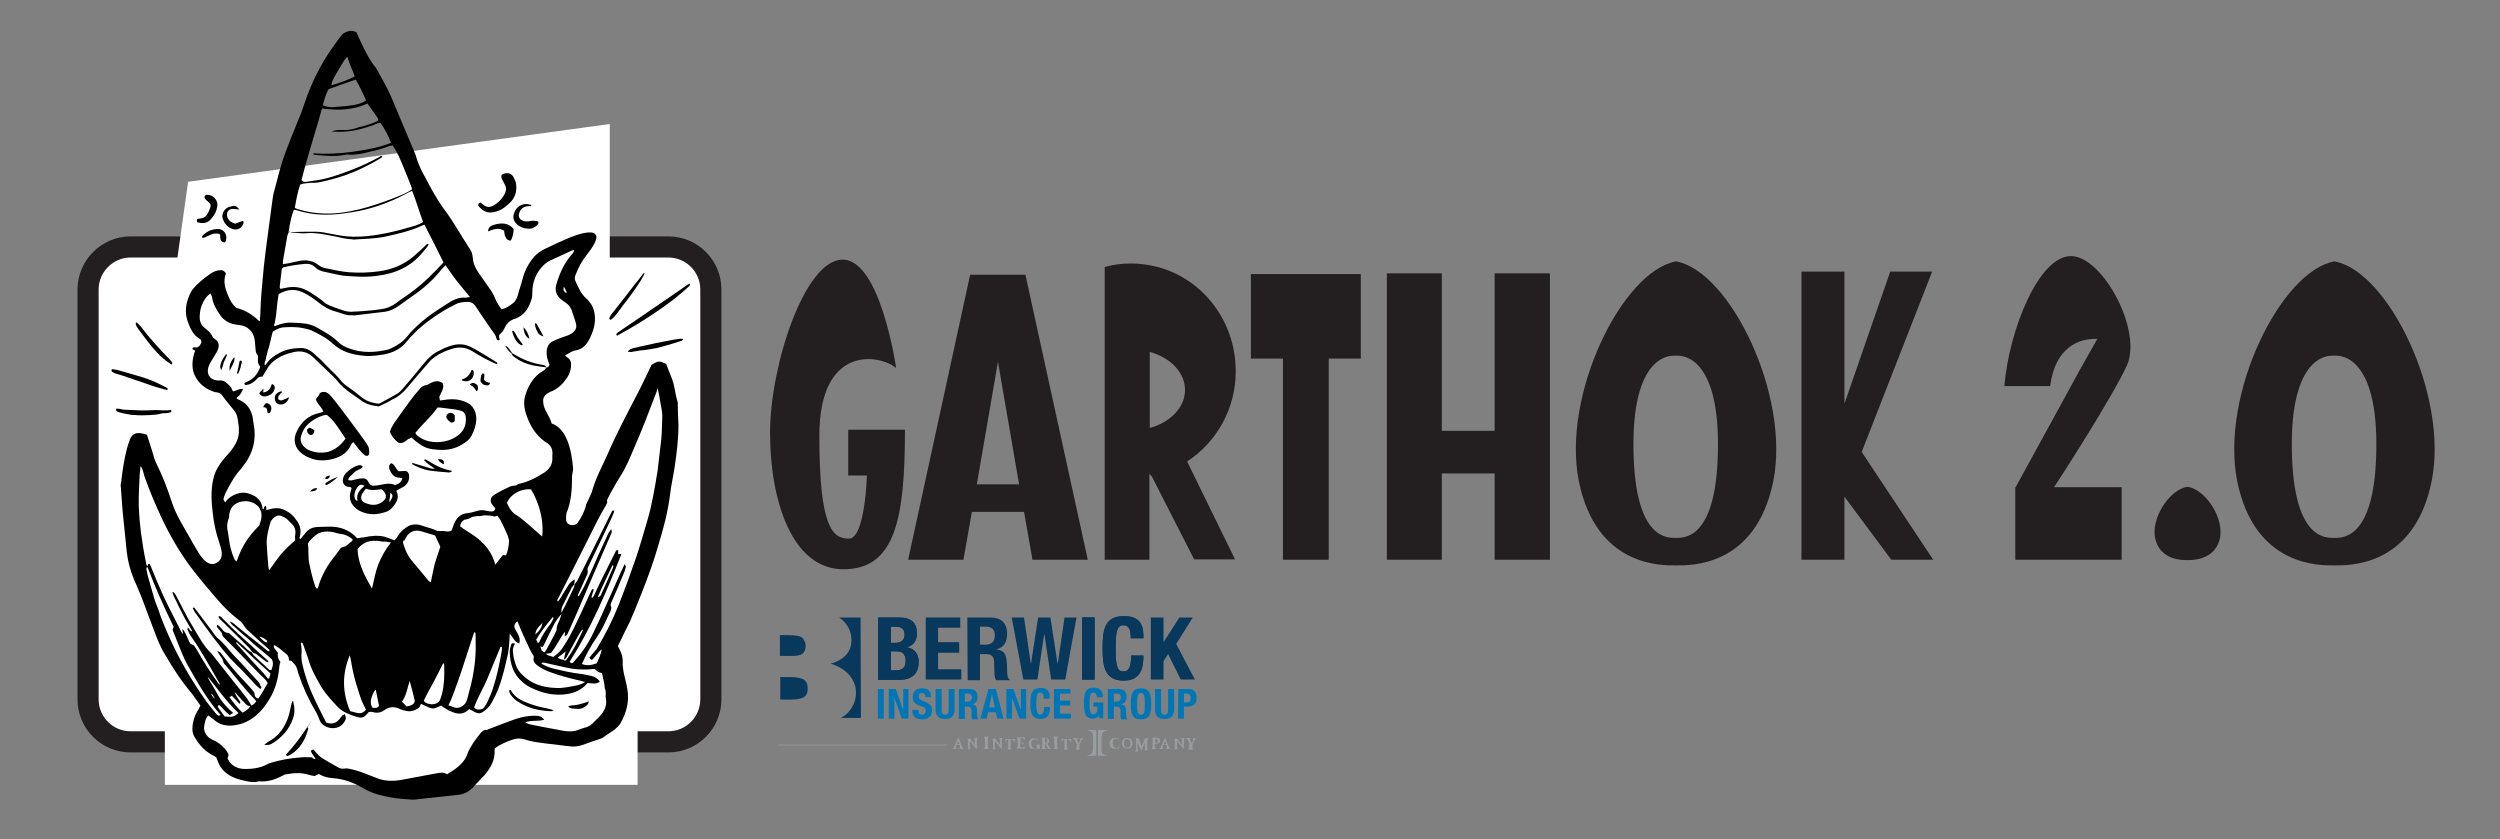 <?xml version="1.0" encoding="utf-8"?>
<!-- Generator: Adobe Illustrator 27.4.1, SVG Export Plug-In . SVG Version: 6.00 Build 0)  -->
<svg version="1.1" id="Layer_1" xmlns="http://www.w3.org/2000/svg" xmlns:xlink="http://www.w3.org/1999/xlink" x="0px" y="0px"
	 viewBox="0 0 709.7 238.2" style="enable-background:new 0 0 709.7 238.2;" xml:space="preserve">
<rect x="0" y="0" width="709.7" height="238.2" fill="#808080" stroke="none"/>
<style type="text/css">
	.st0{fill:#231F20;}
	.st1{fill:#FFFFFF;stroke:#231F20;stroke-width:6;stroke-miterlimit:10;}
	.st2{fill:#FFFFFF;}
	.st3{clip-path:url(#SVGID_00000088131469915654235280000006333733146334633128_);}
	.st4{fill:#09385D;}
	.st5{clip-path:url(#SVGID_00000096739708201563699810000013483601722847817912_);}
	.st6{fill:#0076B7;}
	.st7{fill:#9A9DA0;}
</style>
<path class="st0" d="M254.4,104.5c0,0-4.4-30.8-15.2-30.8s-20.6,30.1-20.6,49.2s6.2,38.7,20.8,38.7s17.5-13.9,17.5-39.6h-16.1v13
	h5.3c0,0-0.5,17.9-5.1,17.9s-8.4-2.9-8.4-29.2S250.1,100.7,254.4,104.5L254.4,104.5z"/>
<path class="st0" d="M350.8,105.4c0-15.1-10.5-27.6-24.4-30.1c-1.7-0.3-3.5-0.5-5.3-0.5c-2.6,0-5.1,0.3-7.5,1v83.1h12.7v-24.4
	l0.7,0.8l12,23.5h11.6l-13.6-27.8C345.3,125.6,350.8,116.1,350.8,105.4L350.8,105.4z M326.4,121.5V99.9c5.8,1.6,10,5.8,10,10.8
	S332.2,119.9,326.4,121.5L326.4,121.5z"/>
<polygon class="st0" points="386.3,77.8 386.3,101.8 377.2,101.8 377.2,158.9 364.2,158.9 364.2,101.8 355.1,101.8 355.1,77.8 "/>
<path class="st0" d="M603.8,103.7c-4.2,9.2-19.4,32.7-20.7,34.6h19.2v20.6h-30.2v-20.6h0.1l12.6-23l5.4-9.9l5.2-9.2
	c-5.4-0.2-12,2.5-13.4,13.4h-13c1.3-15.8,9.8-37.2,19.1-36.9C597,73,608.2,93.8,603.8,103.7L603.8,103.7z"/>
<polygon class="st0" points="548.8,158.9 536.9,158.9 523.6,141 523.6,158.9 511.4,158.9 511.4,77.1 523.6,77.1 523.6,114.6 
	536.6,77.1 548.5,77.1 528.5,128.3 "/>
<path class="st0" d="M291.1,78h-15.7l-17.6,80.9h15.7l2.4-13.6h14.8l2.4,13.6h15.7L291.1,78L291.1,78z M277.3,137.5l6-34.8l6,34.8
	H277.3z"/>
<polygon class="st0" points="440,77.6 440,158.9 424.3,158.9 424.3,134.4 409.3,134.4 409.3,158.9 393.7,158.9 393.7,77.6 
	409.3,77.6 409.3,122.3 424.3,122.3 424.3,77.6 "/>
<path class="st0" d="M475.8,74.2c-15.2,2.7-32.5,37.8-27.6,62.4c5,24.6,23.9,23.9,27.6,23.9s22.6,0.7,27.6-23.9
	C508.3,112.1,491,76.9,475.8,74.2z M475.7,152.7c-2.6,0-12,0.3-12-26.6s11.8-25.1,11.8-25.1l0.2-0.1l0.2,0.1c0,0,11.8-1.8,11.8,25.1
	S478.3,152.7,475.7,152.7L475.7,152.7z"/>
<path class="st0" d="M662.7,74.2c-15.2,2.7-32.5,37.8-27.6,62.4c5,24.6,23.9,23.9,27.6,23.9s22.6,0.7,27.6-23.9
	C695.2,112.1,677.9,76.9,662.7,74.2z M662.6,152.7c-2.6,0-12,0.3-12-26.6s11.8-25.1,11.8-25.1l0.2-0.1l0.2,0.1
	c0,0,11.8-1.8,11.8,25.1S665.2,152.7,662.6,152.7L662.6,152.7z"/>
<path class="st0" d="M630.1,153.2c-1.6,5.9-7.9,5.8-9.1,5.8s-7.5,0.2-9.1-5.8c-1.6-5.9,4.1-14.4,9.1-15
	C626,138.8,631.7,147.3,630.1,153.2z"/>
<path class="st1" d="M37.1,70.1h152.6c6.7,0,12.1,5.4,12.1,12.1v116.3c0,6.7-5.4,12.1-12.1,12.1H37.1c-6.7,0-12.1-5.4-12.1-12.1
	V82.2C25,75.6,30.4,70.1,37.1,70.1z"/>
<rect x="46.8" y="199" class="st2" width="134.2" height="23.8"/>
<polygon class="st2" points="53.4,51.6 48.9,83.6 173.1,83.6 173.1,35.2 "/>
<path d="M191.4,109.8c-0.4-2.2-1.5-4.2-2.2-6.3c0-0.1-0.1-0.1-0.1-0.2c-1.9-0.9-2.2-0.9-4.1,0.2c-1.3,2.6-2.5,5.3-3.8,7.8
	c-3,5.8-6.1,11.6-8.7,17.6c-1.6,3.6-3.5,7-4.5,10.8c0,0-0.7,1.7-1.6,3.5c-0.4,1.9-1.4,3.8-2.4,5.2c-0.9,1.2-3.3,0.8-3.3-0.9
	c0-0.6,0-1.2,0.1-1.8c1.4-3.3,1.6-7,1.6-10.7c0.1-0.6,0.2-1.2,0.3-1.8c0-0.1,0-0.1,0-0.2c-0.5-5.7-1.9-11.3-6.1-12.8
	c-0.6-2.3-2.3-3.8-2.4-6.1c-0.1-1.2,0.4-2,1.5-2.6c0.4-0.2,0.7-0.4,1.1-0.5c1.8-0.8,3.1-2.2,4.2-3.8c0.6-0.9,1-2,1.1-3.1
	c0.1-1.1-0.1-2-1-2.6c-0.2-0.2-0.4-0.3-0.7-0.6c1-0.5,1.8-1.2,2.9-1.4c1.9-0.3,3.1-1.5,3.9-3c1.2-2.3,2-4.7,1.6-7.4
	c-0.2-1.1-0.5-2.1-1.1-2.9c-0.4-0.5-0.8-1.1-1.3-1.5c-1.5-1.3-2.2-3.1-3-4.8c-0.3-0.6-0.3-1.2,0-1.9c0.8-2.1,1.8-3.9,3.2-5.7
	c0.8-1,1.5-2,2.1-3.1c0.3-0.5,0.5-1.1,0.6-1.7c0.1-0.6-0.2-1-0.7-1.3c-0.6-0.3-1.1-0.2-1.7-0.2c-2.1,0.2-4.1,1-6,1.8
	c-2.1,0.9-4.1,1.8-6.1,2.8c-1.2,0.6-2.3,1.3-3.2,2.3c-1.5,1.8-2.6,3.8-3.2,6.1c-0.4,1.6-1,3.2-1.4,4.8c-0.3,0.9-0.7,1.8-1.4,2.3
	c-0.9,0.7-1.9,1.4-3.2,1.7c-0.8-1-1.4-2-1.9-3.2c-0.3-0.8-0.7-1.4-1.1-2.1c-1.1-1.6-2.2-3.1-3.3-4.7c-1-1.4-1.8-2.9-1.9-4.7
	c-0.1-0.9-0.3-1.7-0.8-2.4c-2.4-3.6-4.5-7.5-7.1-11c-2.1-2.8-3.8-5.9-5.4-9c-1.2-2.1-2.3-4.3-2.9-6.7c-0.1-0.2-0.2-0.5-0.3-0.7
	c-2.2-5.3-4.5-10.6-6.7-15.9c-1.2-2.8-2.8-5.4-4.2-8c-2.5-3.1-4-6.6-5.6-10.2c-0.8-0.5-1.6-0.5-2.4-0.3c-0.8,0.2-1.6,0.7-2.1,1.4
	c-0.7,1-1.4,1.9-2.1,2.9c-3.5,4.9-6.2,10.3-8.1,16c-0.7,2.1-1.5,4.2-2.4,6.3c-1,2.5-2,4.9-2.9,7.3c-1.4,3.7-2.3,7.4-3.3,11.2
	c-0.3,1-0.5,2.1-0.6,3.1c-0.8,6.2-1.7,12.3-2.4,18.5c-0.4,4.5-0.9,8.9-1,13.4c0,0.4,0,0.8-0.1,1.2c-0.1,0.3,0.2,0.8-0.2,1
	c-1.9-1.9-4.1-3.2-6.5-3.8c-1.1-0.9-1.8-2.1-2.3-3.4c-0.9-2-1.5-4.1-0.7-6.3c0-0.1,0-0.1,0-0.2c-0.7-0.7-0.8-0.8-1.4-0.8
	c-1,0-1.9,0.3-2.8,0.9c-1.6,1.1-3.1,2.3-4.4,3.6c-0.5,0.6-1.1,1.2-1.4,1.9c-1.3,2.6-1.8,5.4-0.8,8.2c0.7,1.9,1.5,3.8,3.4,4.9
	c0.5,0.3,0.6,0.9,0.3,1.4c-0.4,0.7-0.8,1.2-1.7,1c-0.3-0.1-0.7,0.1-0.7,0.5c0.3,0.2,0.5,0.3,0.8,0.4c-0.2,0.6-0.4,1.2-0.5,1.7
	c-0.4,1.8-0.4,3.7,0.4,5.4c1.1,2.3,3,3.8,5.4,4.6c0.3,0.1,0.6,0.2,1,0.2c0.6,0.1,1.1,0.4,1.4,0.9c0.7,0.9,1.4,1.9,2.2,2.8
	c2,2.4,2,2.4,2.4,5.4c0.1,0.5,0.1,0.9,0.1,1.4c0.2,2.6-1.1,4.7-2.7,6.6c-1.9,2.1-3.8,4.3-4.5,7.2c0,0,0,0.1,0,0.1
	c-0.8,3.1-0.6,6.7-0.2,9.9c0.3,2.8,0.9,5.6,1.8,8.2c0.6,1.9,1.6,4.5-0.6,5.8c-2.9,1.8-5.2-2.7-6.3-4.6c-0.2-0.3-0.3-0.6-0.5-0.8
	c-0.2-0.4-0.4-0.7-0.6-1.1c-1.9-3.4-4.2-6.9-5.4-10.6s-2.6-7.4-4.4-11c-0.5-1-0.8-2.1-1.1-3.2c-0.5-1.7-1.1-3.4-1.6-5
	c-0.6-0.2-1.1-0.3-1.6-0.4c-1.7-0.3-2.7,0.4-3.2,1.7c-0.3,0.9-0.7,1.9-0.9,2.8c-0.8,3-1.2,6.1-1.6,9.2c-0.1,0.5-0.2,1.1-0.1,1.6
	c0.2,2.2,0.3,4.5,0.5,6.7c0.1,1,0.2,2,0.3,3c0.3,2.9,0.6,5.9,0.9,8.8c0.3,2.6,1,5.2,2,7.6c0.8,2,1.8,4,2.5,6
	c1.1,2.8,2.1,5.7,3.2,8.5c0.9,2.4,1.8,4.8,3.2,7c2.2,3.8,4.6,7.5,7.5,10.9c0.5,0.6,0.8,1.2,1.3,1.8c0.4,0.6,0.8,1.1,1.2,1.7
	c-0.4,0.7-0.7,1.4-1.1,2c-0.6,1.1-0.9,2.2-1.1,3.4c-0.2,1.4-0.1,2.6,0.7,3.8c1.3,2.1,2.9,3.9,5.2,5c0.3,0.2,0.7,0.4,0.8,0.5
	c0.4,1,0.7,1.9,1.2,2.7c1.5,2.2,3.7,3.2,6.2,3.8c1.5,0.3,3.1,0.8,4.6,0.3c0.1,0,0.1,0,0.2,0c2.4,0.2,4.5-0.5,6.6-1.6
	c0.3-0.2,0.7-0.4,1.1-0.4c2.1-0.4,4.2-0.5,6.2,0.1c0.6,0.2,1.3,0.3,1.8,0.4c0.5-0.2,0.8-0.4,1.2-0.6c1.3,0.8,2.6,1.1,4,1.2
	c3.1,0.2,6,1.3,8.7,2.9c1.7,1,3.6,1.7,5.5,2.1c1.2,0.3,2.4,0.5,3.7,0.7c1.6,0.2,3.1,0.3,4.7,0.4c1,0,2.1-0.2,3.1-0.3
	c1.9-0.2,3.7-0.4,5.6-0.6c1.5-0.2,3-0.3,4.5-0.5c1.6-0.2,3-1,4.1-2.2c1-1.2,2.1-2.2,3.1-3.3c1.8-2.1,3.1-4.4,2.9-7.3
	c0-0.1,0.1-0.2,0.1-0.4c1.5-1.1,3.2-1.8,4.9-2.4c1.1-0.4,2.3-0.5,3.5-0.1c2.1,0.7,4.2,0.9,6.4,1.2c2.3,0.2,4.6,0.6,6.8,0.8
	c1.2,0.1,2.3-0.1,3.5-0.5c1.5-0.6,3.1-1.1,4.6-1.6c0.4-0.1,0.9-0.3,1.2-0.6c1-0.7,2.1-1.4,3.1-2.1c0.6-0.5,1.2-1.1,1.6-1.7
	c1.7-3,2.6-6.2,2-9.7c-0.2-1.4-0.6-2.7-0.9-4.1c-0.2-0.8-0.3-1.6-0.4-2.4c-0.1-1,0.1-2-0.2-3c-0.2-0.9-0.7-1.8-1.2-2.8
	c0.6-1.2,1.2-2.4,1.8-3.7c0.5-1.1,1.1-2.1,1.6-3.2c1.1-2.5,2.1-5,3.1-7.5c1.9-4.8,3.7-9.6,5.1-14.6c1.4-4.6,2.6-9.1,3.2-13.9
	c0.3-2.6,0.9-5.2,1.3-7.8c0.6-4,1.1-8,1.1-12c-0.1-2.2-0.2-4.3-0.2-6.5C192,113,191.7,111.4,191.4,109.8L191.4,109.8z M94.9,21.9
	c0.3-0.6,0.7-1.3,1.1-1.9c0.4-0.7,0.8-1.4,1.2-2c0.4-0.6,0.7-1.3,1.4-1.9c0.6,2.1,1.5,3.8,2.1,5.6c-2.1,1.1-4.2,1.8-6.6,2.5
	C94.1,23.2,94.6,22.6,94.9,21.9L94.9,21.9z M93.3,25.3c2.5-0.9,5-1.8,7.7-2.7c1.1,1.9,2,3.8,2.9,5.9c-0.7,0.5-1.4,0.8-2.1,1
	c-2.3,0.6-4.7,0.7-7,0.9c-1,0.1-2.1-0.1-3.2-0.5C92.1,28.2,92.5,26.6,93.3,25.3L93.3,25.3z M85.2,52.4c1-0.4,2.1-0.4,3.1-0.5
	c0.7,0,1.4,0,2.1-0.1c3.5-0.7,7-1.7,10.3-3.1c2.3-1,4.5-2.1,6.7-3.4c0.4-0.2,0.8-0.5,1.2-0.8c-0.3-0.4-0.6-0.2-0.8,0
	c-4.5,2.5-9.3,4.4-14.3,5.9c-2.1,0.6-4.2,0.9-6.4,1.2c-0.5,0.1-1.1,0.1-1.5-0.5c1.7-6.8,3.9-13.4,5.8-20.3c4.4,0.6,8.8,0.5,12.9-1.4
	c1.1,1.4,2,2.8,3,4.2c0.1,0.1,0,0.4,0.1,0.6c-1.5,0.8-3,1.3-4.6,1.7c-0.5,0.1-1,0.2-1.5,0.4c-1.4,0.5-2.8,0.7-4.2,0.6
	c-1.1-0.1-2.1,0.1-3,0.4c3.1,0.3,6.1,0,9.1-0.9c1.2-0.4,2.5-0.7,3.7-1.3c0.3-0.2,0.8-0.1,1.1-0.2c0.9,1.1,2.2,3.5,3,5.6
	c-2.1,1-5.8,1.9-11,2.6c-3.7,0.5-7.4,0.7-11.1,0.4c0.1,0.5,0.5,0.5,0.8,0.5c2.7,0.2,5.3,0.5,8,0c0.4-0.1,0.9-0.2,1.4-0.1
	c2,0.1,3.9-0.3,5.8-0.8c2-0.4,3.9-1,5.8-1.7c0.2-0.1,0.5,0,0.8-0.1c1.2,1.8,2.1,3.8,2.9,5.8c0.9,2.1,1.7,4.2,2.5,6.2
	c0.1,0.1,0,0.3,0,0.5c-1.6,1.1-3.5,1.8-5.3,2.5c-3.1,1.2-6.3,2.3-9.5,3.1c-1.8,0.4-3.6,0.8-5.4,1c-4.2,0.5-8.3,0.2-12.4-1.1
	c-0.2-0.1-0.3-0.2-0.6-0.3C84.1,56.6,84.5,54.5,85.2,52.4L85.2,52.4z M82.2,64.1c0.3-1.5,0.6-3,1.2-4.5c0.3,0,0.7,0,0.9,0.1
	c4.3,1.4,8.7,1.5,13.2,0.9c0.9-0.1,1.8-0.3,2.7-0.4c4.4-0.7,8.6-2.1,12.7-4c1.1-0.5,2.2-1.1,3.3-1.7c0.2-0.1,0.5-0.2,0.8-0.3
	c1.2,2.9,2,5.9,3.1,8.8c-1.3,0.9-2.7,1.2-4.1,1.6c-3.8,1.1-7.6,2-11.5,2.4c-2.8,0.3-5.5,0.3-8.2-0.2c-1.1-0.2-2.2-0.4-3.3-0.6
	c-2.4-0.6-4.8-0.4-7.2-0.4c-1.3,0-2.6,0.1-3.9,0.1C82.1,65.3,82.1,64.7,82.2,64.1L82.2,64.1z M79.4,81.4c0.2-1.8,0.4-3.5,0.6-5.1
	c0.2-0.2,0.3-0.3,0.4-0.4c2-0.5,4.1-0.8,6.2-1c1.1-0.1,2.1,0.2,2.9,1c0.8,0.8,1.8,1.1,2.8,1.3c1.2,0.3,2.4,0.5,3.7,0.8
	c1.7,0.4,3.4,0.4,5.1,0.5c2,0.1,3.9,0.1,5.9-0.2c5.2-0.6,9.7-2.6,13.1-6.8c0.6-0.7,1.2-1.3,1.6-2.2c-0.4-0.2-0.6,0-0.7,0.2
	c-1.2,1.1-2.3,2.2-3.5,3.2c-2.8,2.4-6.1,3.8-9.8,4.3c-2.8,0.4-5.6,0.5-8.4,0.3c-1-0.1-2.1-0.2-3.1-0.4c-1.2-0.2-2.3-0.5-3.5-0.7
	c-0.8-0.1-1.5-0.4-2.2-0.9c-1.5-1.2-3.3-1.6-5.2-1.3c-1.1,0.2-2.2,0.5-3.2,0.7c-0.6,0.1-1.1,0.2-1.8,0.3c0-0.6,0-1,0.1-1.4
	c0.4-2.3,0.8-4.6,1.2-6.8c0.1-0.4,0.3-0.7,0.5-1.1c0.6,0.5,1.4,0.3,2,0.4c1,0.1,2,0.2,2.9,0.1c2.2-0.2,4.3,0.2,6.4,0.6
	c2.1,0.3,4.1,1,6.2,1.1c0.3,0,0.5,0.1,0.8,0.1c2.9-0.2,5.9-0.2,8.8-0.8c3.7-0.8,7.3-1.6,10.7-3.2c0.2-0.1,0.4-0.1,0.6-0.2
	c1.8,3.5,3.6,7,5.4,10.7c-0.8,0.8-1.6,1.7-2.5,2.6c-2.4,2.5-4.9,4.7-7.8,6.7c-1,0.7-2.1,1.4-3.1,2.2c-1.3,1-2.8,1.6-4.5,1.8
	c-2.8,0.4-5.6,0.6-8.4,0.7c-0.6,0-1.3-0.1-1.9-0.3c-1.2-0.4-2.5-0.8-3.7-1.3c-0.7-0.3-1.5-0.6-2.1-1.2c-1.1-1-2.3-1.7-3.5-2.5
	c-1.8-1.2-3.7-1.9-5.9-1.7c-0.4,0-0.9,0.1-1.3,0.2c-0.5,0.1-1,0.2-1.6,0.3C79.5,81.9,79.4,81.6,79.4,81.4z M78,91.7
	c0.3-1.5,0.5-3,0.6-4.5c0.1-1.2,0.3-2.5,0.5-3.7c2.7-1.6,5.1-1.5,7.5-0.2c1.3,0.7,2.5,1.5,3.6,2.4c1.6,1.3,3.3,2.3,5.3,2.8
	c1.4,0.4,2.8,1.1,4.4,1c0.3,0,0.7,0.1,1,0c2.8-0.3,5.6-0.7,8.4-1c1.4-0.2,2.6-0.8,3.8-1.6c1.3-0.9,2.6-1.9,3.9-2.8
	c3-2,5.7-4.4,8-7.2c0.4-0.6,1-1.1,1.5-1.6c1.1,1.6,2.1,3.1,3.3,4.6c1.1,1.4,2.3,2.8,3.6,4.4c-0.6,0.1-0.9,0.2-1.3,0.2
	c-1.6-0.1-3,0.4-4.3,1.2c-3.7,2.3-7.3,4.6-10.4,7.8c-0.6,0.6-1.2,1.2-1.7,1.9c-1.3,1.6-2.9,2.7-4.7,3.5c-0.2,0.1-0.5,0.2-0.7,0.3
	c-3.8,0.9-7.5,1.1-11.2-0.3c-1.2-0.4-2.3-1-3.2-1.9c-1.7-1.7-3.8-2.8-5.9-4c-1.2-0.7-2.6-1.1-3.9-1.2c-1.1-0.1-2.2-0.2-3.3-0.2
	C81,91.5,79.5,92,78,92.6C77.6,92.3,77.9,92,78,91.7L78,91.7z M63.5,141.4c0.2-0.6,0.4-1.3,0.7-1.8c1.2-2.3,2.5-4.7,4.3-6.6
	c0.1-0.1,0.2-0.2,0.2-0.3c3-3.6,4.2-7.7,3.3-12.4c-0.1-0.7-0.2-1.3-0.3-2c-0.5-2.1-1.6-3.8-3.6-4.7c-0.3-0.1-0.6-0.3-0.9-0.4
	c-0.1-0.6,0.5-0.6,0.7-0.9c0.2-0.3,0.4-0.5,0.6-0.8c0.2-0.3,0.3-0.7,0.5-1.1c-0.6-0.1-1.4,0.2-2.6,0.7c-0.4,0-0.5-0.4-0.6-0.7
	c-0.3-0.8-1-1.2-1.6-1.8c-0.5-0.4-1-0.6-1.6-0.6c-0.3,0-0.7,0-1,0c-2.3-0.3-3-2.1-2.4-3.9c0.4-1.1,1.1-2.1,1.7-3.1
	c0.3-0.6,0.8-1.2,1-1.9c0.4-1.1,0.2-2.1-0.8-2.8c-0.3-0.2-0.6-0.4-0.7-0.6c-0.5-1.2-1.4-1.9-2.3-2.6c-1.1-0.9-1.5-2-1.4-3.5
	c0.1-2.2,0.8-4,2.2-5.6c0.2-0.2,0.5-0.4,0.8-0.7c0.2,0.4,0.5,0.8,0.5,1.1c0.3,2,1.3,3.6,2.4,5.2c1,1.4,2.5,2.2,4.1,2.5
	c0.4,0.1,0.9,0.1,1.4,0.2c2,0.2,3.7,1.7,4.1,3.7c0.2,0.8,0.2,1.7,0.3,2.6c0.1,0.8,0,1.5,0.6,2.2c0.3,0.3,0.1,1,0.1,1.5
	c0,0.7,0.2,1.3,0.7,1.8c-0.8,2.3-2.1,3.7-4.5,4.6c-0.1,0.5,0.2,0.6,0.5,0.6c0.5-0.1,1.1-0.2,1.5-0.5c0.7-0.4,1.3-0.9,1.8-1.5
	c0.4-0.4,0.8-0.3,1.3-0.4c0.5-0.8,1-1.6,1.5-2.5c0.9-1.4,2.2-2.4,3.7-3.2c1.2-0.6,2.6-1,3.9-1.3c2.1-0.4,3.9,0.1,5.4,1.6
	c1.7,1.6,3.3,3.2,5,4.8c0.5,0.5,1,0.9,1.4,1.4c1.2,1.6,2.7,2.9,4.3,4c0.8,0.6,1.7,1.1,2.4,1.7c1.3,1,2.7,1.6,4.3,1.8
	c0.3,0,0.7,0.1,1.1,0.2c0.8-0.4,1.6-0.8,2.5-1.2c0.4-0.2,0.8-0.5,1.2-0.7c1.9-0.8,3.4-2.2,4.7-3.8c1.9-2.3,3.9-4.6,5.9-6.9
	c0.5-0.6,1.1-1.1,1.8-1.6c1.5-1,3.1-1.7,4.8-2.2c1.9-0.6,3.8-0.4,5.5,0.6c1.1,0.7,2.2,1.3,3.4,2c1,0.5,2,1,3,1.5
	c0.3,0.1,0.6,0.2,0.9,0.3c-0.1-0.2,0-0.4-0.1-0.5c-2-1.2-4-2.5-6.1-3.7c-0.7-0.4-1.5-0.8-2.3-1.1c-1.8-0.6-3.5-0.4-5.2,0.2
	c-0.9,0.3-1.8,0.7-2.7,1.2c-1.8,0.8-3.2,2.1-4.4,3.6c-2,2.4-4,4.9-6.1,7.3c-0.5,0.5-1,1.1-1.6,1.4c-1.7,1-3.4,1.9-5.1,2.8
	c-2.1-0.2-3.8-0.8-5.3-2.1c-1.3-1.1-2.7-2.1-4.1-3.1c-0.5-0.4-0.9-0.7-1.3-1.2c-1.3-1.7-2.9-3-4.4-4.6c-0.9-0.9-1.7-1.8-2.7-2.6
	c-0.6-0.6-1.3-1.2-2-1.6c-0.7-0.4-1.5-0.6-2.2-0.6c-2.1,0-4.2,0.3-6.1,1.3c-1.5,0.8-2.8,1.6-3.8,3.1c-0.1,0.2-0.3,0.3-0.5,0.5
	c-0.3-0.6,0.1-1,0.2-1.5c0.1-0.6,0.2-1.2,0.4-1.7c0.1-0.5,0.2-1,0.4-1.5s0.3-1,0.4-1.5c0.2-0.6,0.3-1.2,0.4-1.7
	c0.1-0.5,0.3-1,0.4-1.6c1.1-0.8,2.3-1.3,3.6-1.3c1.8-0.1,3.5-0.1,5.3,0.3c0.7,0.2,1.4,0.3,2.1,0.6c2.1,1,4.3,2.1,6,3.7
	c2.6,2.4,5.6,3.2,9,3.5c1.9,0.2,3.8-0.1,5.7-0.4c2.6-0.5,4.9-1.7,6.5-3.8c2.8-3.4,6.2-6,9.9-8.3c1.2-0.8,2.5-1.4,3.8-2.1
	c1.1-0.6,2.4-0.7,3.6-0.7c0.8,0,1.5,0.4,2,1.1c1.4,2.1,2.8,4.2,4.2,6.2c0.3,0.4,0.5,0.8,0.8,1.1c0.4,0.6,0.9,1.2,1,1.9
	c0.1,0.4,0.3,0.7,0.8,0.6c0.3-0.2,0.1-0.5,0-0.7c-0.1-0.5,0-1,0.4-1.2c0.6-0.4,0.9-1.1,1.2-1.7c0.5-1.1,1.3-1.9,2.5-2.4
	c0.1,0,0.2-0.1,0.4-0.1c2.8-1,4-3.2,4.8-5.9c0.1-0.4,0.1-0.9,0.1-1.4c0-3.2,1.1-5.9,3.4-8.1c0.5-0.4,1-0.8,1.6-1.1
	c2.1-1,4.2-1.9,6.3-2.9c0.2-0.1,0.4-0.1,0.6-0.1c-0.1,0.7-0.6,1.1-0.9,1.5c-1.8,2.1-3,4.6-3.9,7.3c-0.1,0.4-0.2,0.8-0.3,1.1
	c-0.5,1.8,0.2,3.1,1.5,4.2c0.5,0.4,1,0.7,1.4,1c0.7,0.5,1.2,1.2,1.5,2c0.4,1.3,0.9,2.5,1.2,3.8c0.3,1.1-0.1,1.9-1,2.6
	c-0.8,0.6-1.8,0.9-2.7,1.2s-1.9,0.7-2.7,1.1c-1.2,0.5-1.8,1.5-1.9,2.8c-0.1,1,0.1,2,0.4,2.9c0.1,0.4,0.3,0.7,0.4,1
	c-0.2,0.6-0.5,0.8-1,0.9c-0.1,0.4-0.4,0.6-0.7,0.8c-2.7,1.5-4.2,4-5.1,6.8c-0.7,2-0.4,4.1,0.3,6c1,2.9,2.6,5.5,5.1,7.3
	c0.1,0.1,0.2,0.2,0.3,0.2c1.5,0.8,2.1,2.1,1.9,3.8c0,0.4,0,0.8,0,1.2c-0.1,1.5-0.9,2.7-2.2,3.6c-0.5,0.3-1,0.6-1.5,0.9
	c-1.4,0.9-2.8,1.4-4.5,1.4c-0.5-0.4-1-0.8-1.5-1.1c-0.5-0.3-1-0.6-1.6-0.8c-0.2-0.1-0.6-0.2-0.8-0.1c-1.3,0.8-2.4,0-3.6-0.2
	c-1-0.2-2-0.6-3.1-0.5c-0.1,0-0.2,0.1-0.3,0.2c0.7,0.9,2.8,2.8,3.9,3.5c-0.1-0.8-0.1-0.9-0.9-1.5c-0.4-0.4-0.9-0.8-1.3-1.1
	c0.1-0.1,0.1-0.2,0.1-0.2c0,0,0.1,0,0.2,0c2.4,0.7,4.8,1.3,7.2,2c0.2,0.7,0.1,1.1-0.4,1.2c-0.6,0.1-1.4,0.1-1.9,0.4
	c-1.5,0.7-3.1,1.5-4.5,2.4c-0.8,0.5-1.1,1.8-0.4,2.6c0.3,0.4,0.6,0.8,0.9,1.1c-0.1,0.7-0.6,0.9-1,0.9c-0.5,0-1-0.1-1.5-0.2
	c-1-0.3-1.9-0.2-2.9,0.1c-0.9,0.3-1.8,0.5-2.7,0.6c-1.9,0.2-2.9,1.4-3.6,3c-0.3,0.7-0.5,1.4-0.7,1.9c-0.7,0.4-1.3,0.3-1.9,0.2
	c-0.9-0.2-1.8,0.2-2.7-0.3c-0.8-0.4-1.7-0.6-2.6-0.9c-0.6-0.2-1.2-0.4-1.9-0.6c-1.4-0.3-2.7-0.1-3.9,0.8c-1,0.7-1.8,1.5-2.4,2.6
	c-0.2,0.4-0.6,0.7-0.8,1c-1-0.4-1.8-0.7-2.7-1c-1.9-0.5-3.9-0.3-5.8,0.1c-0.7,0.1-1.4,0.2-2.1,0.3c-2.2-2.4-4.8-3.3-7.8-3.3
	c-1.2,0-2.5,0.1-3.7,0.1c-1.2,0.1-2.3,0.6-3.1,1.6c-0.5,0.6-1,1.2-1.5,1.8c-0.4-0.1-0.3-0.4-0.2-0.6c0.5-1.8,0.1-3.4-1-4.8
	c-0.8-1.2-1.8-2.1-3.1-2.7c-1.3-0.7-2.7-0.8-4.2-0.4c-0.4,0.1-0.7,0.2-1.2,0.3c0-0.5,0-0.9-0.1-1.2c-0.7,0.1-0.4,0.7-0.8,1
	c-0.1-0.1-0.2-0.2-0.2-0.3c-0.1-1.5-0.9-2.6-2.1-3.4c-1.4-0.8-2.9-1.3-4.5-0.9s-3,1.2-4,2.6C63.6,142.1,63.3,141.8,63.5,141.4
	L63.5,141.4z M160.8,82.8c0,0.1,0,0.2,0,0.5c-0.6-0.5-1.1-0.9-0.7-1.9C160.4,81.9,160.6,82.4,160.8,82.8L160.8,82.8z M145.6,140.1
	c0.5,0.1,1,0.2,1.7,0.4c-1.2,0.4-2.1,0.3-3-0.2c0.1-0.6,0.6-0.4,0.9-0.5C145.3,139.8,145.5,140,145.6,140.1L145.6,140.1z
	 M145.3,139.7c0.7-0.7,1.6-0.7,2.6-0.3c-0.5,0.4-0.9,0.1-1.3,0.1C146.1,139.6,145.7,139.6,145.3,139.7L145.3,139.7z M154,176.8
	c-0.3,1.4-0.6,2-2,3.3C152,179.1,152.4,178.4,154,176.8z M156.9,175.2c0.4,0.1,0.2,0.4,0.1,0.6c-0.2,0.5-0.5,0.9-0.8,1.4
	c-1.2,1.6-2.3,3.2-3.1,5c-0.1,0.1-0.2,0.2-0.4,0.4c-0.2-0.4-0.3-0.7-0.5-1C152.9,180.3,154.9,177.5,156.9,175.2z M154,183.7
	c0.1-0.2,0.3-0.4,0.4-0.6c0.9-1.8,1.7-3.6,2.6-5.3c0.6-1.2,1.4-2.5,2.4-3.5c-0.2,0.5-0.3,1.1-0.5,1.6c-0.4,0.9-0.9,1.7-0.9,2.8
	c0,0.4-0.3,0.7-0.4,1.1c-0.9,1.7-1.8,3.4-2.7,5c-0.1,0.2-0.3,0.3-0.4,0.4c-0.8-0.5-0.8-0.5-1.1-1.7
	C153.5,183.5,153.7,183.6,154,183.7z M153,143c-0.6-0.1-1.1-0.2-1.8-0.4c0-0.3,0-0.5,0.1-0.9c0.6,0.2,1.1,0.4,1.5,0.7
	c0.5,0.3,0.9-0.1,1.4-0.2c0.6,0.5,1.1,1,1.7,1.4c0.1,0.1,0.1,0.2,0.1,0.5c-0.6,0-1.1-0.4-1.6-0.6C154,143.3,153.5,143.1,153,143
	L153,143z M149.7,138.6c1.7-0.1,2.9,0.6,4.1,1.6c-0.1,0.1-0.1,0.2-0.1,0.2c0,0-0.1,0.1-0.2,0C152.3,139.8,151,139.2,149.7,138.6z
	 M115.5,152.2c1.1-1.5,2.4-1.8,4-1.4c1.3,0.4,2.6,0.8,4,1.2c0.5,1,1,2.1,1.5,3.2c-0.5,1.6-1.1,3.2-1.6,4.9c-0.4,1.6-0.7,3.3-1.1,5.2
	c-0.3-0.2-0.6-0.3-0.7-0.5c-1.6-2-3.3-3.9-4.9-5.9c-1-1.2-1.6-2.7-2.1-4.2c-0.1-0.4-0.4-0.9,0.1-1.4c0.8,0.6,0.9,1.7,1.5,2.4
	c0.5,0.7,1,1.5,2,2.2C117.6,155.6,116,154.2,115.5,152.2L115.5,152.2z M123.1,193.6c0.9-1.7,1.8-3.5,2.7-5.3
	c0.4,0.1,0.3,0.5,0.3,0.8c0.1,2.6,0,5.3-0.6,7.8c-0.1,0.4-0.3,0.9-0.4,1.3c-0.3,1.1-1.1,1.6-2.1,1.7c-0.4,0.1-0.9,0-1.3-0.1
	c-0.6-0.1-1.1-0.4-1.4-0.9C121.1,197.2,122.1,195.4,123.1,193.6L123.1,193.6z M128.7,197c0.6-1.7,1.2-3.4,1.8-5
	c0.2-0.7,0.5-1.4,0.7-2.1c1.1-3.4,2.2-6.8,3.3-10.1c0-0.1,0.2-0.2,0.3-0.4c0.1,0.2,0.2,0.3,0.2,0.5c0,1.9,0.1,3.8,0,5.7
	c-0.1,2.2-0.4,4.3-0.8,6.5c-0.4,2.1-1,4.1-1.5,6.1c-0.2,0.7-0.4,1.4-1,1.9c-0.9,0.8-1.9,1.1-3.1,0.6c-0.4-0.2-0.8-0.3-1.3-0.5
	C127.9,199.1,128.3,198,128.7,197L128.7,197z M138.5,192.3c1.2-2.9,2.4-5.8,3.6-8.7c0.1,0,0.2,0,0.4,0.1c0,0.4,0,0.9-0.1,1.3
	c-0.6,3.4-1.3,6.9-2.4,10.2c-0.4,1.4-1,2.7-1.6,4c-0.2,0.5-0.6,1-0.9,1.5c-0.3,0.5-0.8,0.7-1.3,0.7c-0.6,0.1-1.2,0-1.6-0.6
	C135.6,197.9,137.3,195.3,138.5,192.3L138.5,192.3z M134.9,152.3c-1.1-0.8-2.3-1.5-3.5-2.3c-0.3-0.2-0.5-0.4-0.8-0.6
	c0.1-0.9,0.6-1.5,1.3-1.9c0.7,0.1,1.1,0.5,1.3,1.1c-0.6,0.5-1-0.4-1.6-0.3c0,0.1-0.1,0.3-0.1,0.3c0.3,0.3,0.7,0.6,1.1,0.9
	c2.2,1.2,4.3,2.8,6.1,4.6c0.1,0.1,0.2,0.1,0.3,0.1c-0.2-1.1-0.3-1.2-5.7-6.9c0.6-0.8,1.5-0.6,2.3-0.8c0.2,0,0.6,0.2,1.2,0.4
	l-1.6,0.2c0,0.2-0.1,0.4,0,0.5c1.5,1.8,2.7,3.7,4.3,5.4c0.2-0.2,0.4-0.3,0.5-0.4c0.2,0.3,0.4,0.6,0.7,1c0.4-0.3,0.7-0.5,1.1-0.7
	c-0.2-0.9-1.8-3.1-4.7-6.5c0.9-0.1,1.5,0.1,2,0.6c0.8,0.7,1.5,1.5,1.9,2.5c0.4,0.8,0.8,1.7,1.2,2.5c0.2,0.3,0.4,0.8,0.9,0.6
	c0.1-1.6-0.5-2.7-3-5.7c0.2-0.1,0.3-0.2,0.5-0.3c0.2-0.1,0.4-0.1,0.6-0.2c0.3,0.4,0.6,0.8,0.9,1.3c0.7,1.4,1.4,2.8,2,4.3
	c0.2,0.5,0.4,1.1,0.4,1.7c-0.1,1.4-0.3,2.8-0.9,4c-0.3-0.1-0.5-0.1-0.8-0.2c-0.7,0.9-1.4,1.8-2.2,2.8
	C139.7,156.8,137.6,154.3,134.9,152.3L134.9,152.3z M96.7,155.6c-0.4,0.5-0.8,1.2-1.3,1.8c-2.3,2.8-4.1,5.8-5.1,9.3
	c0,0.1-0.1,0.2-0.2,0.4c-0.4,0-0.5-0.4-0.6-0.6c-0.4-1.2-0.8-2.5-1.1-3.8c-0.2-0.9-0.4-1.8-0.6-2.7c-0.4-1.9-0.1-3.8-0.4-5.7
	c0.5-0.9,1.1-1.4,1.8-2c0.2,1.2,0,2.2-0.1,3.2c-0.1,1,0.2,1.9-0.1,3c0.7-0.3,0.7-0.7,0.7-1.1c0.2-1.7,0.3-3.4,0.5-5.1
	c0-0.2,0.2-0.5,0.3-0.8c1.2-0.1,2.5-0.1,3.8-0.2c-0.5,1.4-1,2.7-1.4,4c-0.4,1.2-0.7,2.5-0.6,4c0.6-0.4,0.6-0.9,0.7-1.2
	c0.1-0.4,0.2-0.9,0.3-1.4c0.1-0.4,0.3-0.9,0.4-1.3c0.1-0.4,0.2-0.9,0.4-1.3s0.3-0.9,0.5-1.3s0.4-0.8,0.6-1.2
	c1.8-0.3,3.5,0.3,4.9,1.5c0,0.6-0.5,0.7-0.8,1c-0.4,0.3-0.8,0.7-1.2,1C97.6,155.2,97.2,155.3,96.7,155.6L96.7,155.6z M103.9,201.5
	c-0.7,0.8-1.4,1.1-2.4,0.9c-0.7-0.1-1.4-0.4-2.1-0.5c-2.2-5.2-2.4-10.4-0.1-15.9c0.4,1.5,0.5,2.8,0.8,4.1c0.3,1.4,0.6,2.7,1,4
	c0.4,1.3,0.8,2.5,1.2,3.8C102.7,199.1,103.3,200.3,103.9,201.5L103.9,201.5z M105.3,198.7c0.2-1,0.7-2.2,1.3-2.9
	c0,0.1,0.1,0.1,0.1,0.1c0.3,1.5,0.6,3,0.9,4.5c-0.5,0.7-1.2,0.6-1.9,0.5C105.3,200.2,105.2,199.5,105.3,198.7L105.3,198.7z
	 M101.5,156c0.3-0.6,0.8-1.1,1.6-1.4c0.4,1.8,0.2,3.6,1,5.5c0.2-2.1-0.7-3.9-0.1-5.6c0.9-0.5,2-0.7,3.5-0.6c0.2,1.2-0.8,2.4-0.3,3.9
	c0.8-1.4,0.6-2.9,1.3-4c0.8-0.2,1.5,0.1,2.5,0.2c-1.6,2-2.7,4-3.6,6.2c-0.8,2.1-1.2,4.3-1.8,6.9C103.4,163.3,101.7,160,101.5,156
	L101.5,156z M116.3,193.3c0.5,1.8,1,3.6,1.4,5.4c0.1,0.5-0.1,1-0.6,1.3c-0.3,0.2-0.6,0.3-0.9,0.4c-0.2,0.1-0.5,0.1-0.8,0.1
	c-0.4-0.4-0.8-0.8-1.3-1.3C115.4,197.4,115.6,195.4,116.3,193.3L116.3,193.3z M78.1,156.3c1-3,1.3-6.2,3.4-8.7
	c1.6,1.1,2.7,2.3,2.3,4.3c-0.1,0.5,0,1,0,1.5c-0.7,0.6-1.4,1.2-2.1,1.9s-1.3,1.3-1.9,2c-0.6,0.7-1.1,1.5-1.7,2.2
	c-0.5,0.7-1,1.5-1.7,2.4c-0.1-0.5-0.2-0.7-0.2-0.9c-0.2-2.3-0.4-4.6-0.5-6.9c0-1.9,0.5-3.8,1-5.6c0.3-1,1-1.6,1.8-2
	c0.8-0.4,1.5,0,2.4,0.5c-1.5,2.1-2.6,4.4-2.9,6.8C78,154.6,77.6,155.4,78.1,156.3L78.1,156.3z M65.1,146.7c0-0.7,0.1-1.5,0.6-2.1
	c0.2-0.2,0.4-0.2,0.7,0c-0.1,0.5-0.3,1.1-0.4,1.6c0.7-0.4,0.9-1.1,1.3-1.7c0.3-0.4,0.5-0.9,0.9-1.5c0.2,0.8-0.3,1.2-0.4,1.7
	c-0.2,0.5-0.4,1-0.5,1.5c-0.2,0.4-0.3,0.9-0.4,1.3c-0.1,0.5-0.4,0.9-0.3,1.6c0.6-0.7,0.7-1.4,1-2.1c0.3-0.8,0.7-1.6,1-2.4
	c0.3-0.7,0.5-1.5,1.1-2.1c0.9-0.2,1.7,0.3,2.5,0.6c0.1,1.9-1.2,3.7-0.6,6c0.9-2,0.6-3.9,1.5-5.6c0.7,1,1,1.9,0.2,2.9
	c-0.2,0.2-0.3,0.6-0.4,0.9c0.3,0.6,0.5,1.1,0.8,1.7c-0.2,0.2-0.3,0.5-0.6,0.7c-2.6,2.6-4.5,5.6-5.7,9.1c-0.1,0.2-0.2,0.4-0.3,0.6
	c-0.2-0.2-0.4-0.4-0.5-0.6c-0.7-1.4-1.1-3-1.4-4.5c-0.2-1.1-0.3-2.2-0.5-3.3C64.3,149.6,64.5,148.1,65.1,146.7L65.1,146.7z
	 M75.8,182.3c-0.2,0-0.3,0.1-0.4,0c-0.7-0.4-1.3-1-1.8-1.6c0.8,0.2,1.5,0.5,2.1,1.1C75.8,181.8,75.8,182.1,75.8,182.3L75.8,182.3z
	 M40,151.1c-0.3-2.4-0.5-4.7-0.6-7.1c-0.1-2.7,0.1-5.4,0.2-8.1c0-1.1,0.2-2.3,0.3-3.6c0.8,1,0.8,2.2,1.2,3.2
	c1.5,4.2,3.2,8.2,5.1,12.2c2.2,4.6,4.8,9,7.8,13.1c2.5,3.3,5.2,6.5,7.9,9.6c1.8,2.1,3.8,4,6,5.7c0.6,0.4,1,0.9,1.4,1.6
	c0.5,0.8,1.3,1.5,2,2.1c1.7,1.6,3.4,3.1,5.1,4.6c0.1,0.1,0.1,0.2,0.1,0.5c-0.2-0.1-0.4,0-0.5-0.1c-1.8-1.5-3.7-3-5.5-4.4
	c-1.5-1.2-3-2.4-4.4-3.6c-0.2-0.1-0.4-0.2-0.9-0.4c0.5,1,1.2,1.4,1.8,1.9c0.5,0.5,1.1,1,1.6,1.5c0.6,0.5,1.2,1,1.8,1.5
	c0.5,0.5,1.1,1,1.6,1.5c0.6,0.5,1.2,1,1.8,1.5c0.6,0.5,1.1,0.9,1.7,1.4c0.6,0.5,1.2,1,1.7,1.5c0.5,1.1,0.2,2-0.1,2.9
	c-0.4,0.3-0.6,0.1-0.8-0.1c-1.4-1.3-2.8-2.6-4.2-3.9c-0.3-0.2-0.4-0.6-0.6-0.9c-1-0.4-1.7-1.2-2.4-1.9c-1.3-1.1-2.7-2.3-4-3.5
	c-0.1,0-0.1-0.1-0.2-0.1c-1.4,0-1.9-1.3-2.7-2c-0.1-0.1-0.3-0.2-0.6-0.3c0,0.2-0.1,0.5,0,0.6c0.3,0.4,0.7,0.8,1,1.2
	c0.2,0.3,0.5,0.5,0.5,1c0,0.2,0.3,0.6,0.5,0.8c2,2,4,4,5.9,6c1.9,2,3.8,4,5.8,5.9c0.3,0.3,0.4,0.6,0.7,1c-0.9,1.5-1.6,3-2.7,4.4
	c-0.6-0.1-1-0.6-1-1c0-0.8-0.5-1.2-0.9-1.7c-0.8-0.9-1.6-1.8-2.4-2.6c-1.9-2-3.7-4.1-5.3-6.3c-0.4-0.5-0.7-0.9-1.1-1.4
	c-0.1-0.2-0.4-0.2-0.9-0.6c0.3,0.6,0.3,0.8,0.5,1c0.4,0.7,1.1,1.3,1.2,2.2c0,0.3,0.4,0.7,0.7,1c2.8,3.3,5.3,6.7,8.3,9.7
	c0.1,0.1,0.2,0.3,0.3,0.5c-0.3,0.6-0.8,0.9-1.3,1.2c-0.4-0.6-0.8-1.3-1.2-1.9c-1.2-1.6-2.5-3.2-3.8-4.8c-2-2.5-4-5.1-6-7.6
	c-0.1-0.1-0.1-0.2-0.2-0.3c-2.5-2.3-4-5.4-5.7-8.2c-1.6-2.6-2.9-5.4-4.4-8.2c-0.3-0.5-0.5-1.1-1.2-1.3c0.4,1.5,1.2,2.6,1.7,3.9
	c0.6,1.2,1.3,2.5,1.9,3.7c0.7,1.2,1.4,2.4,2.1,3.6c-0.8,0.1-0.7-0.8-1.3-1c0,0.2-0.1,0.4-0.1,0.5c0.3,0.6,0.6,1.3,1,1.9
	c2.7,3.8,4.9,7.8,7.2,11.8c0.3,0.6,0.7,1.1,1,1.7c0,0-0.1,0.1-0.1,0.3c-0.3-0.4-0.6-0.7-0.8-1.1c-1.9-2.6-3.6-5.3-5.2-8.1
	c-0.4-0.7-0.8-1.4-1.3-2c-0.2-0.2-0.5-0.2-0.9-0.4c-0.8-1.2-1.1-2.8-2.3-4.3c0,0.7,0.1,1.1,0.1,1.4c-0.1,0-0.2,0-0.2-0.1
	c-1.8-3.6-3.7-7.1-5.4-10.8c-1.2-2.6-2.3-5.3-3.4-8c-0.1-0.3-0.3-0.6-0.4-0.9c-0.6-0.1-0.5,0.3-0.6,0.6c-0.5-0.3-0.4-0.8-0.5-1.2
	C40.8,156.7,40.4,153.9,40,151.1L40,151.1z M76.8,191.2c-0.2,0.6-0.3,1-0.4,1.4c-0.2,0-0.4,0-0.4,0c-0.4-0.6-0.8-1-1.2-1.5
	c-2.5-2.6-4.9-5.3-7.3-8c-0.2-0.2-0.3-0.4-0.5-0.6c0.1-0.1,0.1-0.2,0.2-0.1c0.1,0,0.1,0,0.2,0.1C70.4,185.4,73.6,188.3,76.8,191.2
	L76.8,191.2z M65.2,201.5c-1.2-1.2-2.3-2.4-3.1-3.8c-0.9-1.6-1.8-3.2-2.8-4.8c-0.2-0.3-0.2-0.6-0.4-0.9c2.9,3.6,5.5,7.3,8.8,10.4
	c-1.2,1.1-1.7,1.2-3.9,1c-0.6-0.8-1.3-1.7-1.9-2.6c-0.2-0.2,0-0.5,0.3-0.7c1,0.9,1.9,2.1,3,2.9c0.3-0.2,0.6-0.4,1-0.6
	C65.9,202.1,65.5,201.8,65.2,201.5L65.2,201.5z M61.1,198.4c-0.6-0.4-1-0.9-1.2-1.6c0.3,0.3,0.5,0.4,0.6,0.6
	C60.6,197.7,60.8,198,61.1,198.4z M65.1,197.9c0.3-0.1,0.4-0.2,0.7-0.4c0.8,0.8,1.5,1.5,2.2,2.3c0.4-0.3,0.2-0.5,0.1-0.7
	c-0.6-0.9-1.2-1.7-1.5-2.7c0.3,0.3,0.6,0.6,0.8,0.9c0.8,0.9,1.6,1.8,2.4,2.6c0.4,0.4,0.8,0.6,1.3,0.5c-0.5,0.9-1.3,1.4-2.2,1.9
	C67.4,201.1,66.3,199.4,65.1,197.9L65.1,197.9z M47.5,179.6c-0.9-2.1-1.8-4.2-2.5-6.4c-0.3-0.9-0.7-1.7-1-2.6
	c-0.6-1.9-1.1-3.9-1.7-5.9c-0.3-0.9-0.5-1.9-0.7-2.9c-0.1-0.3,0-0.6,0.1-0.9c0.1,0.1,0.3,0.3,0.3,0.4c2,5.3,4.3,10.5,6.8,15.6
	c0.2,0.4,0.3,0.7,0.5,1.1c-0.2,0.4-0.4,0.6-0.2,1.1c0.5,1.1,0.9,2.3,1.4,3.5c0.9,2.1,1.6,4.2,2.7,6.1c2.8,4.9,5.5,9.8,9.2,14
	c0.1,0.1,0.1,0.2,0.2,0.3c-0.5,0.3-0.9,0.1-1.2-0.3c-0.9-1.1-1.8-2.2-2.7-3.4C54.3,193.1,50.5,186.6,47.5,179.6L47.5,179.6z
	 M172,198.3c0.4,2.1-0.5,3.7-1.9,5.2c-0.6,0.6-1.1,1.1-1.7,1.7c-0.7,0.7-1.5,1.2-2.5,1.4c-1.1,0.3-2.2,0.9-3.4,1
	c-1.3,0.1-2.6-0.1-3.9-0.4c-2.8-0.5-5.5-1-8.3-1.6c-0.4-0.1-0.7-0.3-1.2-0.5c1.8-0.8,3.6-0.2,5.4-0.8c-0.7-0.9-1.4-1.1-2.3-1.1
	c-2-0.1-3.9,0.3-5.8,0.9c-2.6,0.9-5.1,1.9-7.7,2.9c-0.2,0.1-0.4,0.2-0.5,0.2c-1-0.1-1.5,0.6-2,1.2c-0.7,0.9-1.5,1.9-2.1,2.9
	c-0.5,0.8-1,1.6-1.3,2.4c-0.6,2.1-2.1,3.5-3.7,4.7c-0.7,0.5-1.4,0.9-2.2,1.4c-0.9-0.6-1.8-0.5-2.8-0.3c-3.4,0.6-6.8,1.3-10.2,1.9
	c-2.3,0.4-4.6,0.4-6.9-0.5c-2.2-0.8-4.3-1.8-6.7-2.4c-0.9-0.2-1.8-0.5-2.7-0.3c-0.6,0.1-1.2-0.1-1.7-0.4c-1.5-0.9-3.1-1.7-4.6-2.7
	c-0.7-0.4-1.2-1.1-1.7-1.6c-0.2-0.2-0.4-0.5-0.6-0.7c-0.7,0-0.8,0.4-0.6,0.8c0.3,0.6,0.8,1.2,1.2,1.8c-0.3,0.2-0.7,0.1-1-0.4
	c-0.9,0-2-0.1-3,0c-3,0.2-6,0.7-8.9,1.6c-0.3,0.1-0.6,0.2-0.9,0.4c-1.9,1-4,1.3-6.1,1.3c-2.2,0-4.1-0.8-5.1-3c0.1-0.4,0.2-0.7,0.3-1
	c-0.3-0.8-0.8-1.5-1.4-2.1c-0.9-0.9-1.9-1.7-3-2.1c-0.4-0.2-0.8-0.4-1.2-0.7c-1-0.9-1.6-2.1-1.3-3.5c0.2-1,0.3-1.9,1.1-2.8
	c0.5,0.4,1,0.7,1.5,1.1c2.4,2.2,5.2,2.1,8.1,1.2c3.5-1.2,5.8-3.7,7.7-6.8c1.8-2.9,2.6-6,2.9-9.4c0-0.4,0.2-0.8,0.3-1.3
	c-0.6-0.7-0.9-1.6-0.7-2.5c-0.4-0.8-1.2-1.2-1.2-2.1c0.4-0.3,0.6,0.1,0.8,0.2c0.8,0.5,1.5,1.1,2.2,1.7c0.7,0.5,1.3,1,1.3,2
	c0,0.1,0.2,0.3,0.3,0.5c0.1-0.1,0.2-0.2,0.3-0.2c0.1,0.1,0.2,0.1,0.2,0.2c0.5,0.5,1,1,1.3,1.6c0.3,0.6,0.4,1.3,0.6,1.9
	c1.3,3.9,3,7.6,5.1,11.1c0.3,0.6,0.6,1.2,0.8,1.8c0.2,0.6,0.5,1.1,0.9,1.5c1.5,1.3,3.8,1.5,5.3,0.4c0.5-0.4,0.9-0.9,1.2-1.5
	c0.3-0.5,0.2-1.1-0.2-1.8c-0.2,0.2-0.4,0.3-0.6,0.4c-0.2,0.2-0.3,0.4-0.5,0.6c-1,1.5-2.3,2.1-4.1,1.4c-2.2-4.3-4.5-8.6-5.9-13.3
	c-0.6-2.1-1.3-4.1-1.1-6.4c0.1-1-0.1-2-0.2-2.9c0.4-0.2,0.5,0.1,0.6,0.3c0.6,1.7,1.3,3.5,1.8,5.2c0.5,1.6,1.3,3.2,2.1,4.7
	c0.5,0.9,1,1.7,1.5,2.6c1.2,1.9,2.8,3.6,4.4,5.3c1.4,1.5,3.3,2.2,5.1,2.8c1.9,0.6,2.4,0.4,3.7-1.2c0.7-0.3,1.3,0,1.9,0.1
	c1,0.1,1.8-0.1,2.6-0.7c1.3-0.9,2.6-1.1,4-0.5c0.9,0.4,1.8,0.7,2.8,0.8c1.1,0.1,1.9-0.3,2.8-0.8c0.4-0.2,0.6-0.8,0.8-1.3
	c0.9,0.4,1.8,0.9,2.7,1.2c1.1,0.4,2-0.3,3-0.7c0.6,0.4,1.1,0.8,1.7,1.1c0.3,0.2,0.7,0.4,1,0.5c1.9,0.9,3.6,1.1,5.3-0.6
	c0.6,0.3,1.1,0.6,1.7,0.9c0.8,0.4,1.5,0.4,2.2-0.1c1.1-0.7,1.9-1.6,2.5-2.7c1.4-2.4,2.4-5,3.1-7.7c0.5-1.6,0.8-3.2,1.2-4.8
	c0.6-2.2,0.7-4.6,0.8-7c0.9,0.9,1.3,2.3,2.7,2.8c0.6-2-0.9-3.2-1.4-4.7c0-0.7,0.3-1.3,0.9-1.6c0.4,1,0.8,2,1.2,2.9
	c0.8,1.7,1.5,3.4,2.3,5c0.2,0.5,0.6,1.1,0.9,1.6c0.2,0.3,0.3,0.6,0.2,0.9c-0.2,0.8,0.2,1.4,0.8,1.9c1.1,0.9,2.3,1.5,3.6,2
	c2.9,1.1,6,1.9,9.1,2.6c0.3,0.1,0.6,0.2,1.1,0.3c-0.7,0.5-1.4,0.7-2,0.9c-2.1,0.4-4.1,0.9-6.2,0.8c-3.7-0.1-7.1-1.1-9.8-3.9
	c-1.2-1.2-1.8-2.7-2.2-4.4c-0.1-0.4-0.1-0.8-0.2-1.2c-0.2-1.6-0.2-1.7,0.5-3.1c-0.6-0.2-1-0.1-1.1,0.3c-0.2,0.7-0.4,1.4-0.4,2.1
	c0.1,3.3,1,6.3,3.6,8.5c0.8,0.7,1.7,1.3,2.6,1.7c3.3,1.6,6.7,2.3,10.3,1.7c2.2-0.4,4.1-1.3,5.6-3.1c1.1,0,2.4,0.5,3.5-0.4
	c-0.6-0.9-1.5-1.4-2.4-1.6c-1-0.2-2.1-0.5-3.1-0.6c-2.6-0.3-5.2-0.9-7.7-1.5c-1.2-0.3-2.3-0.8-3.4-1.4c0.2-0.4,0.4-0.3,0.7-0.3
	c2.1,0.5,4.2,0.9,6.3,1.4c2.6,0.6,5.3,0.7,8.1,0.4c0.3,0.2,0.6,0.6,1,0.8c0.3,0.2,0.7,0.3,1.1,0.4c0.3,1.5,0.7,2.9,0.8,4.3
	C172.2,196.5,171.8,197.5,172,198.3L172,198.3z M160.1,187.3c-0.6,0-1.2-0.2-1.8-0.6c0.4-0.3,0.7-0.6,1.1-0.8c0.3-0.3,0.7-0.6,1.2-1
	C160.3,185.9,160.2,186.6,160.1,187.3L160.1,187.3z M161.4,185.5c1-1.8,1.9-3.6,2.9-5.3c0.3-0.5,0.6-1,1-1.5
	c0.1,0.2,0.2,0.4,0.1,0.4c-0.8,1.7-1.6,3.4-2.6,5.1c-0.6,1.1-1.3,2.1-2,3.1c-0.2,0.3-0.6,0.3-0.8,0C160.8,187,161,186.2,161.4,185.5
	L161.4,185.5z M188,118.7c-0.1,2.6-0.1,5.3-0.5,7.9c-0.3,2.3-0.5,4.6-0.8,6.9c-0.8,4.9-1.6,9.8-3,14.5c-1,3.4-2,6.9-3.1,10.2
	c-1.6,4.6-3.2,9.1-5,13.6c-1.7,4.3-3.8,8.4-6.2,12.4c-0.3,0.4-0.7,0.8-1,1.2c-0.4,0.4-0.7,0.9-1.1,1.3c0.4,0.6,0.7,0.8,1,0.4
	c0.6-0.7,1.2-1.4,1.8-2.1c0.1-0.2,0.3-0.3,0.7-0.7c-0.2,1.6-0.9,2.8-1.4,4c-1.4,0.5-2.7,0.8-4.2,0.2c1.2-2.7,2.6-5.3,4.3-7.7
	c1.1-1.6,2-3.4,2.8-5.2c0.3-0.7,0.7-1.4,1-2.1c0.2-0.5,0.4-1,0.1-1.5c-0.2-0.4,0.1-0.8,0.2-1.1c1.2-2.7,2.4-5.5,3.5-8.2
	c0.3-0.6,0.4-1.2,0.6-1.9c0-0.1-0.2-0.3-0.4-0.6c-0.3,0.7-0.6,1.3-0.9,1.9c-1.7,3.8-3.4,7.6-5.1,11.4c-0.8,1.9-1.7,3.7-2.6,5.6
	c-0.8,1.7-1.7,3.4-2.8,5c-0.9,1.4-2,2.6-3.1,3.9c-0.3,0.4-0.7,0.3-1.1-0.1c6.1-9.6,10.5-19.9,14.7-30.6c-0.5,0-0.7,0-0.9,0
	c0-0.4,0-0.7,0-1.1c-0.4-0.1-0.6,0.1-0.7,0.3c-0.8,1.5-1.5,3.1-2.3,4.6c-1.4,2.7-2.7,5.4-4,8.2c-0.1,0.2-0.2,0.3-0.5,0.5
	c-0.2-1,0.6-1.7,0.5-2.5c-0.4-0.2-0.4,0.1-0.6,0.3c-0.9,2-1.9,4.1-2.8,6.1c-1.5,3.2-2.9,6.4-4.8,9.3c-1.2,1.9-1.2,1.9-3.2,3.5
	c-0.5-0.2-1.1-0.3-1.6-0.5c-0.2-0.1-0.3-0.2-0.6-0.4l1.5-0.2c1.5-1.8,2.4-4,4-6.1c0,0.7-0.1,1-0.1,1.4c0.7-0.5,0.7-0.5,0.9-0.9
	c0.8-1.8,1.6-3.6,2.4-5.4c3.2-7.4,6.4-14.9,9.7-22.4c0.2-0.4,0.3-0.7,0.4-1.1c0-0.1-0.1-0.3-0.2-0.7c-0.3,0.5-0.6,0.8-0.8,1.2
	c-1,2.1-1.9,4.2-2.9,6.3c-1.1,2.5-2.2,5.1-3.4,7.6c-0.6,1.4-1.4,2.7-2.1,4c-0.4-0.2-0.2-0.5-0.1-0.7c0.8-1.7,1.5-3.4,2.3-5.1
	c0.2-0.5,0.5-1,0.3-1.7c-0.1-0.2,0.1-0.6,0.2-0.9c1.6-3.3,3.2-6.7,4.8-10c0.7-1.5,1.4-3,2.1-4.5c0.2-0.5,0.4-1,0.5-1.4
	c-0.4-0.2-0.6,0-0.7,0.2c-0.5,1.1-1.1,2.1-1.6,3.2c-2.8,5.6-5.5,11.1-8.3,16.6c-0.2,0.3-0.5,0.6-0.7,0.9c0,0.8-0.5,1.5-0.8,2.2
	c-0.9,2-1.9,3.9-2.9,5.9c0-0.6-0.1-1.2,0.2-1.8c0.9-1.8,1.8-3.6,2.7-5.4c0.2-0.3,0.5-0.6,0.7-0.9c0.1-0.4,0.1-0.9,0.2-1.4
	c-0.8,0.4-1.3,0.8-1.7,1.4c-0.7,1.1-1.4,2.2-2.1,3.4c-0.3,0.5-0.6,1-1,1.5c-0.4-0.4-0.1-0.6,0-0.8c3.8-7.5,7.6-15,11.3-22.4
	c0.6-1.2,1.3-2.4,2-3.6c0.3-0.6,0.9-1.2,0.6-2c0.3-0.6,0.6-1.2,0.9-1.8c1-1.8,2-3.6,3.1-5.3c1.5-2.4,2.6-5.1,3.7-7.7
	c1.1-2.6,2.2-5.1,3.2-7.7c1.1-2.8,2.1-5.5,3.2-8.3c0.1-0.2,0.1-0.4,0.3-1c0.4,1.8,0.6,3,0.8,4.2C187.8,116,188.1,117.4,188,118.7
	L188,118.7z M169.7,169.5c1.3-3.1,2.8-6.1,4.2-9.1c0.4,0.3,0.1,0.6,0.1,0.8c-1,2.4-2.1,4.8-3.2,7.2
	C170.7,168.8,170.5,169.4,169.7,169.5z"/>
<path d="M175.2,95.3c-0.2-0.1-0.3-0.4-0.2-0.5c0.2-0.3,0.5-0.5,0.8-0.7c2.3-1.6,4.6-3.1,6.9-4.7c3.1-2.1,6.1-4.2,9.2-6.3
	c1.1-0.8,2.2-1.5,3.3-2.3c0.2-0.1,0.4-0.2,0.6-0.3c0.3,0.4,0,0.5-0.1,0.7c-0.8,0.7-1.6,1.4-2.4,2.1c-3.4,2.9-7,5.3-10.6,7.6
	C180.2,92.5,177.7,93.9,175.2,95.3L175.2,95.3z"/>
<path d="M31.6,105.1c0.1-0.2,0.2-0.3,0.2-0.3c0.5,0.1,1,0.1,1.4,0.2c2.5,0.7,5,1.4,7.6,2.2c2.2,0.7,4.3,1.7,6.4,2.8
	c0.1,0.1,0.3,0.2,0.4,0.3c0,0.5-0.2,0.4-0.3,0.4c-1.4-0.4-2.7-0.7-4.1-1.2c-2.8-0.9-5.7-2-8.5-2.9c-0.7-0.2-1.3-0.4-2-0.6
	c-0.3-0.1-0.6-0.3-0.9-0.5C31.8,105.6,31.8,105.3,31.6,105.1L31.6,105.1z"/>
<path d="M146.5,52.2c0.3,2.2-0.3,4-1.8,5.4c-1.4,1.4-3,2.5-5.1,2.7c-1.6,0.2-2.9-0.7-3.8-1.9c-0.1-0.1,0-0.5,0.2-0.7
	c0.1-0.1,0.4-0.2,0.5-0.1c0.4,0.2,0.7,0.6,1.1,0.8c0.8,0.5,1.6,0.4,2.4,0c1.4-0.8,2.4-1.8,3.2-3.2c0.4-0.8,0.7-1.7,0.2-2.6
	c-0.3-0.6-0.6-1.2-0.9-1.8c-0.4-0.8-0.2-1.3,0.6-1.5c1.3-0.4,2.2,0,2.8,1.2c0.1,0.2,0.2,0.5,0.3,0.7C146.4,51.6,146.5,52,146.5,52.2
	L146.5,52.2z"/>
<path d="M32.9,116.1c0.8-0.3,1.6,0.2,2.3,0.2c0.7,0,1.5,0.1,2.2,0.1c0.8,0,1.5,0.1,2.3,0.1c0.7,0,1.5,0,2.2,0c0.8,0,1.5-0.1,2.3-0.1
	c0.7,0,1.5,0.1,2.2,0.1c0.8,0,1.5,0,2.2-0.1c0.1,0.4,0,0.6-0.1,0.6c-0.5,0.1-0.9,0.3-1.4,0.3c-1-0.1-1.9,0.3-2.8,0.4
	c-1.3,0.1-2.5,0.2-3.8,0.2c-0.8,0-1.6,0-2.4-0.1c-0.2,0-0.4,0-0.6,0c-1.2-0.2-2.3-0.4-3.5-0.7c-0.3-0.1-0.6-0.2-0.8-0.3
	C33.1,116.7,33,116.5,32.9,116.1L32.9,116.1z"/>
<path d="M48.9,103.3c-0.2,0.3-0.4,0.1-0.6-0.1c-1.3-0.8-2.5-1.8-3.7-3.1c-1.8-1.9-3.5-4.2-5.2-6.5c-0.2-0.3-0.5-0.7-0.7-1.1
	c-0.1-0.2-0.1-0.4-0.2-0.6c0.1-0.4,0.3-0.4,0.4-0.3c0.3,0.3,0.6,0.6,0.9,0.9c2.8,3.7,5.8,6.9,8.7,9.9c0.1,0.1,0.2,0.3,0.3,0.4
	C48.9,103.1,48.9,103.2,48.9,103.3L48.9,103.3z"/>
<path d="M178.2,99.8c0.6-0.8,1.2-0.8,1.7-1c2.1-0.5,4.2-0.9,6.3-1.4c1.2-0.2,2.4-0.5,3.6-0.7c1-0.2,2-0.4,3-0.5c0.3-0.1,0.7,0,1.1,0
	c-0.1,0.5-0.3,0.5-0.6,0.6c-1.8,0.6-3.5,1.1-5.3,1.6c-2.1,0.6-4.2,0.9-6.3,1.1c-0.8,0.1-1.6,0.3-2.4,0.4
	C179,100,178.7,99.9,178.2,99.8z"/>
<path d="M173.4,90.8c-0.4-0.1-0.5-0.3-0.4-0.6c0.3-0.5,0.5-1,0.9-1.4c2.1-2.7,4.3-5.4,6.4-8.2c0.8-0.9,1.5-1.9,2.2-2.8
	c0.1-0.2,0.3-0.3,0.5-0.2c-0.7,1.8-4.2,6.7-6.3,9.3C175.6,88.3,174.7,89.9,173.4,90.8L173.4,90.8z"/>
<path d="M150.9,58.5c-0.6,0-1.1,0-1.5,0.1c-1.1,0.2-1.9,1.1-2.1,2.3c-0.1,0.8,0.3,1.4,1,1.7c0.6,0.3,1.3,0.3,1.9,0.2
	c0.9-0.2,1.8-0.2,2.6,0.1c0.2,0.5-0.1,0.8-0.4,1.1c-0.5,0.4-1.1,0.8-1.7,0.9c-1.2,0.1-2.3-0.1-3.4-0.8c-1.7-1.2-2-2.6-1-4.4
	c0.9-1.5,2.5-2.1,4.2-1.6C150.7,58.1,150.7,58.3,150.9,58.5L150.9,58.5z"/>
<path d="M56,62.2c0.3-0.1,0.7-0.2,1-0.2c0.9-0.1,1.6-0.6,2-1.5c0.2-0.3,0.4-0.7,0.5-1.1c0.5-1.1,0.4-1.4-0.5-2.2
	c-0.3-0.3-0.6-0.5-0.8-0.8c-0.1-0.2-0.2-0.5-0.1-0.7c0.1-0.2,0.4-0.4,0.6-0.4c1.7-0.1,3.2,1.5,3,3.1c-0.2,1.7-1,3-2.1,4.1
	c-0.8,0.8-2,1-3.1,0.7C56,63.2,55.7,62.9,56,62.2L56,62.2z"/>
<path d="M138.5,65.7c0.2-1.1,0.5-1.5,1.8-1.9c2.1-0.6,4-0.6,5.5,1.2c0,1.3-0.3,2.4-0.8,3.3c-1,0-1.4-0.7-1.7-1.5
	c-0.1-0.4-0.1-0.9-0.2-1.3C141.5,64.5,140.1,65.1,138.5,65.7L138.5,65.7z"/>
<path d="M67.9,59.5c-0.8-0.1-1.3-0.2-1.8-0.2c-1.4,0-2,1.2-1.5,2.5c0.4,0.9,1.1,1.4,2.2,1.7c0.6-0.3,1.4-0.5,2.1-0.8
	c0.3,0.2,0.3,0.4,0.2,0.7c-0.7,2-2.4,2-3.6,1.4c-1.2-0.6-1.9-1.6-2.3-2.8c-0.4-1.6,0.8-3.2,2.4-3.4C66.4,58.3,67.2,58.3,67.9,59.5
	L67.9,59.5z"/>
<path d="M62.3,66.4c-1.9-0.5-3.2,0.7-4.7,1.2c-0.4-0.3-0.2-0.6-0.1-0.7c1.2-1.2,2.5-1.8,4.2-1.9c1.8-0.1,3,1.6,2.4,3.4
	c-0.1,0.2-0.2,0.4-0.4,0.4c-0.2,0-0.5-0.1-0.7-0.2c-0.2-0.2-0.3-0.4-0.4-0.7s-0.1-0.5-0.1-0.8C62.6,66.9,62.5,66.7,62.3,66.4
	L62.3,66.4z"/>
<path d="M110.7,122.6c0.2-0.9,0.7-1.7,1.2-2.5c1.9-2.7,3.8-5.4,5.8-8c0.4-0.5,0.9-1,1.3-1.5c0.5-0.7,1.2-1.2,2.1-1.3
	c0.4-0.1,0.8-0.4,1.2-0.6c1.1-0.5,2.2-0.8,3.4,0.1c0.5,1.5-0.5,2.6-1,3.9c0.1,0.3,0.1,0.6,0.2,1c0.8-0.1,1.5-0.2,2.2-0.3
	c1.7-0.2,3.3,0,4.8,0.6c2.8,1,3.4,3.4,3.3,5.3c-0.1,1.5-0.6,3-1.3,4.3c-0.4,0.8-1,1.4-1.7,1.9c-2.3,1.7-4.8,2.4-7.6,2.2
	c-2.8-0.2-4.3-0.3-7.8-3.5c-0.3,0.2-0.7,0.3-1,0.5c-0.4,0.3-0.7,0.6-1.1,0.8c-0.5,0.3-1.1,0.4-1.7,0.1
	C112,124.8,111.2,123.9,110.7,122.6L110.7,122.6z M124.2,115.7c-1.9,2.7-4.3,4.7-6.3,7.2c0.2,0.2,0.2,0.4,0.4,0.6
	c1.5,1.3,3.2,1.9,5.2,2c2.2,0.1,4.3-0.4,6.1-1.6c2-1.3,2.9-3.2,2.6-5.6c-0.1-0.9-0.6-1.5-1.4-1.7c-0.6-0.2-1.3-0.3-1.9-0.4
	c-1.3-0.2-2.6-0.3-3.9-0.5C124.8,115.7,124.6,115.7,124.2,115.7L124.2,115.7z"/>
<path d="M89.7,113.4c0.2-0.7,0.7-0.8,0.9-1.4c0.2-0.8,1.6-1,2.4-0.4c0.4,0.2,0.7,0.6,1,0.9c0.9,1.1,1.8,2.2,2.7,3.4
	c2.2,2.9,4.4,5.9,6.6,8.9c0.3,0.5,0.7,1,1,1.5c0.4,0.6,0.5,1.2,0.5,1.9c0,0.4,0.1,0.8-0.3,1.1c-0.5,0.3-0.9,0-1.2-0.3
	c-0.6-0.5-1.1-1.1-1.6-1.7c-0.4-0.6-0.9-1.1-1.4-1.8c-0.3,0.3-0.5,0.4-0.6,0.7c-1.3,2.9-3.9,4-6.8,4.4c-2.2,0.3-4.4-0.1-6.4-1.3
	c-2.7-1.6-3.5-4.2-2.3-6.7c1.2-2.7,3.2-4.6,6.2-5.3c0.4-0.1,0.8-0.2,1.4-0.4C91.3,115.4,90,114.7,89.7,113.4L89.7,113.4z
	 M98.1,124.5c-1.7-2.4-3-4.9-5.3-6.7c-0.2,0-0.6,0-0.9,0.1c-0.6,0.2-1.3,0.4-1.8,0.7c-2.2,1.1-3.9,2.6-4.6,5.1
	c-0.4,1.3,0,2.3,0.9,3.2c0.3,0.3,0.7,0.6,1.1,0.8c1.8,0.8,3.6,1,5.5,0.6C95.1,127.7,96.7,126.5,98.1,124.5z"/>
<path d="M112.5,139.3c0.5,1,0.6,2.1,0,3.2c-0.7,1.2-1.6,2.4-2.9,2.8c-2.3,0.8-4.6,1-6.9,0c-0.8-0.3-1.5-0.8-2.1-1.4
	c-1.2-1.2-1.5-2.6-1.1-4.2c0.1-0.4,0.2-0.8,0.3-1.1c-0.2-0.5-0.7-0.3-1-0.4c-1.2-0.3-1.7-1.2-1.4-2.4c0.1-0.5,0.4-1,0.7-1.4
	c1-1,2.2-1.9,3.6-2.3c0.5-0.1,0.9-0.1,1.3,0.4c-0.6,0.9-1.7,0.8-2.4,1.6c-0.6,0.7-1.5,1.1-1.8,2.2c0.4,0,0.6,0.1,0.8,0.1
	c0.8-0.1,1.5-0.4,2.3-0.5c0.4-0.1,0.8-0.1,1.2-0.1c0.6,0,1.1,0.3,1.4,0.9c0.1,0.2,0.2,0.3,0.3,0.5c0.3,0.5,0.8,0.7,1.3,0.7
	c0.7-0.1,1.4-0.1,2.1-0.3c1.4-0.3,2.7-0.5,3.9,0.1c1.1-0.3,1.9-0.8,2.1-2c-0.3,0-0.6-0.1-0.8-0.1c-1.6,0-2.3-1.1-2.8-2.3
	c-0.3-0.6-0.2-1.3,0.4-1.8c1.2,0.3,1.2,1.6,2.2,2.3c0.5,0,1.1-0.1,1.7-0.1c0.7,0,1.1,0.4,1.2,1.1c0.2,1.4-0.3,2.5-1.4,3.3
	C114,138.5,113.2,138.9,112.5,139.3z M103.9,138.7c-0.4,0.5-0.8,1-1.1,1.5c-0.5,0.8-0.3,2,0.5,2.4c1.5,0.7,3.1,1.1,4.7,0.2
	c1.8-1,2-2.2,0.8-3.5c-0.1-0.1-0.3-0.3-0.5-0.4C106.9,139,105.4,139.4,103.9,138.7L103.9,138.7z M103.5,137.9
	c-0.9-0.4-1.3-0.4-1.8,0.1c-0.8,1-1.3,2.1-1,3.4c0.1,0.3,0.2,0.7,0.8,0.8C101,140.2,102.2,139,103.5,137.9L103.5,137.9z
	 M110.8,139.9c0,0.4-0.1,0.8-0.1,1.2c0,0.4-0.3,0.8-0.1,1.5c0.3-0.6,0.5-0.9,0.7-1.3C111.6,140.6,111.3,140.2,110.8,139.9
	L110.8,139.9z"/>
<path d="M123.5,133.1c-1.2-0.9-2.3-1.5-3.1-2.4c0.1-0.4,0.4-0.3,0.6-0.2c0.5,0.3,1,0.6,1.5,0.9c1.8,1.1,3.7,1.9,5.9,2.3
	c-0.4,0.4-0.9,0.5-1.3,0.4c-1.7-0.1-3.4-0.3-5.1-0.5c-1.5-0.2-3.6-1-5.1-1.9c0.2-0.4,0.5-0.2,0.8-0.1c1.6,0.5,3.1,0.9,4.7,1.4
	C122.8,133.1,123.1,133,123.5,133.1L123.5,133.1z"/>
<path d="M74.8,110.3c0,0.5-0.1,0.7-0.1,1.1c1.5-0.1,2.1-1.2,2.5-2.4c0.6,0.2,0.8,0.6,0.8,1.1c-0.1,1.1-0.8,1.8-1.8,2.2
	c-1,0.4-1.9,0.4-2.6-0.6C73.9,111.2,74.3,110.8,74.8,110.3z"/>
<path d="M82.1,112.8c-0.4,1.1-1,1.8-2,2c-1.3,0.2-2.1-0.5-2.1-1.9c0-0.9,0.9-1.7,1.9-1.8c0,0,0.1,0.1,0.2,0.2
	c-0.3,0.3-0.7,0.6-0.9,1c-0.2,0.2-0.3,0.6-0.2,0.9c0.1,0.4,0.7,0.6,1.2,0.4c0.4-0.2,0.8-0.4,1.2-0.5
	C81.6,112.9,81.9,112.8,82.1,112.8L82.1,112.8z"/>
<path d="M145.5,100.3c2.7,1.7,5.6,2.9,8.7,3.3c0.5,0.1,0.7,0.4,0.9,0.7l0,0c-1.3-0.2-2.6-0.3-3.9-0.6c-1.8-0.4-3.5-1.1-5-2.2
	c-0.4-0.3-0.8-0.5-0.9-1L145.5,100.3L145.5,100.3z"/>
<path d="M131.1,107.7c1.3-0.3,2.2-1.2,2.8-2.7c0.5,0,0.6,0.5,0.6,0.8c0.1,1.7-1.5,2.9-3.1,2.3C131.3,108.1,131.2,108,131.1,107.7
	L131.1,107.7z"/>
<path d="M137.5,106.2c0,0.5,0,1-0.1,1.5c0.4,0.8,1.1,0.8,1.7,1c-0.1,0.5-0.4,0.7-0.7,0.7c-0.6,0-1.2-0.1-1.6-0.6
	c-0.2-0.2-0.4-0.4-0.4-0.7c0-0.5,0.1-1,0.2-1.5c0.1-0.2,0.3-0.4,0.4-0.6C137.3,106.1,137.4,106.1,137.5,106.2L137.5,106.2z"/>
<path d="M145.6,93.8c0.7,0.5,0.9,1.4,1.4,2.1c0.5,0.6,0.9,1.3,1.4,1.9c-0.2,0.3-0.4,0.2-0.6,0.1c-1.4-0.8-1.9-2.2-2.4-3.7
	C145.4,94,145.5,93.9,145.6,93.8L145.6,93.8z"/>
<path d="M76.1,117.3c-0.5-0.5,0.1-1.8-1.4-1.7c0.3-0.5,0.4-0.8,0.6-1c0.4-0.3,0.7-0.1,1.1,0.1c0.6,0.4,0.7,1,0.6,1.6
	C76.8,116.9,76.7,117.4,76.1,117.3L76.1,117.3z"/>
<path d="M151.9,91.7c0.3,0.2,0.5,0.2,0.5,0.3c0.6,1.1,1.2,2.2,1.9,3.5c-0.9-0.3-1.1-0.4-1.5-0.9C152.3,93.7,151.8,92.9,151.9,91.7
	L151.9,91.7z"/>
<path d="M133.3,109.2c0.5-0.5,1-0.6,1.4-0.4c0.3,0.1,0.6,0.3,0.8,0.5c0.2,0.3,0.2,0.7,0.2,1.1c0,0.2-0.2,0.4-0.4,0.7
	c-0.3-0.5-0.6-0.8-0.9-1.2C134.1,109.6,133.7,109.4,133.3,109.2L133.3,109.2z"/>
<path d="M62.8,105.1c-0.2-0.6-0.3-0.8-0.3-1c0.1-1.1,0.6-2.1,1.7-3.6c0.1,0.2,0.3,0.3,0.2,0.4c-0.3,0.7-0.6,1.3-0.9,2
	C63.4,103.5,63.2,104.1,62.8,105.1z"/>
<path d="M95.9,135.4c-1,0.9-2.1,1.8-3.2,2.3c-0.5-0.1-0.4-0.4-0.2-0.6C93.5,136.4,94.6,135.8,95.9,135.4L95.9,135.4z"/>
<path d="M148.6,92.9c0.8,0.7,1.4,1.9,1.7,3.3C149.3,95.7,148.7,94.5,148.6,92.9z"/>
<path d="M65.2,105.2c-0.2-1.3,0.2-2.5,1.3-3.8C66.7,102.2,66.5,102.8,65.2,105.2z"/>
<path d="M68.7,102.6c-0.3,1.2-0.5,2.4-1.1,3.5c-0.5-0.1-0.3-0.4-0.2-0.6c0.2-1,0.4-1.9,0.6-2.9C68,102.4,68.3,102.2,68.7,102.6z"/>
<path d="M126,131.8c-0.7-0.3-1.3-0.7-1.7-1.4C125.6,130.2,126.2,130.7,126,131.8z"/>
<path d="M145.4,100.5c-0.8-0.6-1.5-1.4-2-2.4c0.8,0.4,0.8,0.4,2.1,2.3L145.4,100.5L145.4,100.5z"/>
<path d="M90.1,138.6c-0.5,0.9-1.2,0.9-2.1,0.9C88.6,138.8,89.2,138.5,90.1,138.6z"/>
<path d="M93.6,135c0,0.2,0.1,0.3,0,0.3c-0.2,0.5-0.6,0.8-1.2,0.7c0,0-0.1-0.1-0.1-0.1C92.5,135.2,93,135.1,93.6,135z"/>
<path d="M75,211.4c0.6-0.4,0.8-0.6,1.1-0.8c2.7-1.4,4.4-3.6,5.5-6.4c0.5-1.2,0.7-2.5,1-3.8c0.1-0.4,0.2-0.9,0.4-1.3
	c0-0.1,0.1-0.1,0.2-0.1c0.4,1.6,0.6,3.2,0,4.9c-1.1,3.2-3.2,5.5-6,7.2C76.7,211.4,76.1,211.6,75,211.4z"/>
<path d="M81.2,214.2c1.8-1.9,3.8-4.4,5.9-7.6c3.1-4.7,0.1-0.1,0.2-0.1c0.1,0.1,0.3,0.3,0.2,0.4c-0.8,3-2.2,5.5-4.8,7.2
	c-0.3,0.2-0.7,0.4-1.1,0.5C81.5,214.7,81.3,214.5,81.2,214.2L81.2,214.2z"/>
<path d="M157.2,201.6c-0.4,0.2-0.6,0.3-0.7,0.3c-3.1-0.1-6.1-0.7-8.8-2.3c-1.1-0.6-2.1-1.4-2.8-2.5c-0.2-0.4-0.5-0.8-0.2-1.3
	c0.2,0.1,0.4,0.1,0.4,0.3c1.1,1.9,2.9,2.8,4.8,3.5c1.6,0.6,3.2,1.1,4.9,1.4C155.5,201.1,156.3,201.4,157.2,201.6L157.2,201.6z"/>
<path d="M161.3,200.5c1-0.4,2-0.2,2.9-0.5c0.9-0.2,1.9-0.5,3-0.9c-0.2,0.4-0.2,0.7-0.4,0.9c-0.9,1-2.1,1.4-3.4,1.2
	C162.7,201.1,161.9,201.3,161.3,200.5L161.3,200.5z"/>
<path d="M73.9,195.6c-0.7-0.6-1.3-1.1-1.8-1.7c-1.6-1.7-3.1-3.4-4.8-5c-2.9-2.8-5.3-6-7.7-9.2c-1.5-2-2.9-4-4.4-6.1
	c-0.2-0.3-0.3-0.7-0.5-1c0.4-0.3,0.6,0,0.7,0.2c1,1.4,2.1,2.7,3.1,4.1c0.9,1.1,1.7,2.3,2.6,3.5c0.2,0.2,0.3,0.4,0.5,0.6
	c2.2,1.7,3.7,4.1,5.7,6c1.2,1.2,2.4,2.6,3.6,3.9c0.8,0.9,1.7,1.8,2.5,2.7c0.4,0.4,0.4,1.1,0.8,1.4C74.3,195.1,74.1,195.3,73.9,195.6
	L73.9,195.6z"/>
<path d="M71.6,185.1c-0.3-0.4-0.5-0.7-0.8-1.1c-2.8-2.8-5.6-5.5-8.4-8.3c-0.2-0.2-0.3-0.4-0.4-0.6c0.1-0.1,0.2-0.2,0.2-0.2
	c0.1,0,0.3,0.1,0.4,0.1c0.2,0.2,0.5,0.4,0.7,0.7c0.8,0.7,1.5,1.5,2.2,2.2c0.5,0.5,1,0.9,1.4,1.3c0.2,0.2,0.5,0.5,0.7,0.7
	c2.9,2.6,5.7,5.2,8.6,7.8c0,0,0,0.1,0,0.2c-0.3,0.2-0.5,0-0.7-0.1c-1-0.8-2-1.5-3-2.3C72.2,185.5,71.9,185.3,71.6,185.1L71.6,185.1
	L71.6,185.1z"/>
<path d="M121.2,157.4c-1-1.9-1.7-3.8-2.5-5.8c0.3,0.1,0.5,0.1,0.6,0.2c0.6,1.3,1.3,2.6,1.9,3.9C121.4,156.1,121.6,156.7,121.2,157.4
	L121.2,157.4z"/>
<path d="M68.6,150.2c-0.1-0.4-0.2-0.6-0.2-0.7c0.3-2,0.9-3.8,1.8-5.6c0.1-0.3,0.4-0.5,0.7-0.9c0.3,0.9-0.2,1.3-0.3,1.8
	c-0.2,0.6-0.5,1.2-0.7,1.9c-0.2,0.6-0.4,1.1-0.6,1.7C69.1,149,68.9,149.5,68.6,150.2z"/>
<path d="M129.1,119.5c-0.4,0.5-0.9,0.6-1.3,0.3c-0.3-0.2-0.6-0.5-0.8-0.8c-0.3-0.3-0.4-0.7-0.2-1.1c0.2-0.5,0.8-0.8,1.3-0.7
	c0.4,0.1,0.9,0.4,1,0.8C129.1,118.6,129.1,119,129.1,119.5L129.1,119.5z"/>
<path d="M89.2,122.1c0,0.3,0,0.4,0,0.4c-0.1,0.4-0.3,0.9-0.8,1c-0.5,0.1-1.1-0.4-1.2-1.1c-0.1-0.2,0-0.6,0.2-0.7
	c0.2-0.2,0.5-0.3,0.7-0.2C88.4,121.6,88.8,121.8,89.2,122.1L89.2,122.1z"/>
<path class="st2" d="M141.3,155.7l2.1-1.9l0.5-1.8l-2.3-4.5c0,0-1.3-2.7-9.7,0.1l-0.7,1.2c0,0,0.1,0.4,0.2,0.6s8.4,6.4,8.4,6.4
	L141.3,155.7L141.3,155.7z"/>
<path class="st2" d="M119.2,151.1c0,0-1.7,0.2-1.8,0.2s-2.1,0.1-2.6,2.4l3,5c0,0,1.6-0.1,1.8-0.1s2.7-1.3,2.8-1.5s0.1-1.9,0-2.2
	S119.2,151.1,119.2,151.1L119.2,151.1z"/>
<path class="st2" d="M109.2,154.4l-0.5-0.6c0,0-4.8-1.4-6.8,1.9l2.2,6.7l1.8-1.2l1.4-2.1L109.2,154.4L109.2,154.4z"/>
<path class="st2" d="M99.5,153.2c0,0-6.8-4.7-10.5-0.7l-0.5,6.7c0,0,0.3,1,0.4,1.1s3.1-0.2,3.3-0.3s1.6-1.5,1.7-1.6s1-2,1.5-2.6
	S99.5,153.2,99.5,153.2L99.5,153.2z"/>
<path class="st2" d="M82.9,151c0,0-0.1-4-2.8-4.2c-2.8-0.2-2.4,4.8-2.4,4.9s-0.7,2.5-0.8,2.9s0.2,1.3,0.3,1.6s1.3,0.7,1.4,0.7
	s0.6-0.2,1-0.6s1-1.5,1.3-2S82.9,151,82.9,151L82.9,151z"/>
<path class="st2" d="M71.8,149.1l1.8-0.1c0,0,1.8-3.3-0.6-5.5c-2.4-2.2-7-1.3-7.7,1.7c-0.7,3,1,8,1,8s2.1-0.5,2.2-0.5
	S71.8,149.1,71.8,149.1L71.8,149.1z"/>
<path class="st2" d="M137.4,138.9l9.2-1.4c0,0,5.2-0.8,6.7-3.4s-9.4-4.7-9.4-4.7l-9.2,2.1c0,0-0.4,2.7-0.3,3.2
	S137.4,138.9,137.4,138.9L137.4,138.9z"/>
<path d="M153.8,137.6l-4.3,0.6c0,0-3.2,0.3-3.3,0.3s-3.2,1.1-3.2,1.2s0.4,2,0.8,2.5s5.6,2.1,6.1,2.2s2.2,0.3,2.6,0.6s3,0.2,3.6-0.1
	s1.3-0.7,1.5-1.9S153.8,137.6,153.8,137.6L153.8,137.6z"/>
<path class="st2" d="M150.8,139c-0.2-0.3-5-0.3-6.9,3.7c0,0,0.9,2.5,2.5,3.4s4.5,3.6,7.5,6.2C153.9,152.3,155,146.2,150.8,139
	L150.8,139z"/>
<g id="Berwick_Logo_BIG">
	<g>
		<defs>
			<rect id="SVGID_1_" x="216.4" y="175" width="123.4" height="39.6"/>
		</defs>
		<clipPath id="SVGID_00000013157895267124178750000012959502510997254297_">
			<use xlink:href="#SVGID_1_"  style="overflow:visible;"/>
		</clipPath>
		<g style="clip-path:url(#SVGID_00000013157895267124178750000012959502510997254297_);">
			<rect x="307.2" y="175.3" class="st4" width="3.5" height="17.6"/>
			<g>
				<defs>
					<rect id="SVGID_00000134968854060920643750000002730996755376831152_" x="216.4" y="175" width="123.4" height="39.6"/>
				</defs>
				<clipPath id="SVGID_00000127006731380388622390000006439000016039162769_">
					<use xlink:href="#SVGID_00000134968854060920643750000002730996755376831152_"  style="overflow:visible;"/>
				</clipPath>
				<g style="clip-path:url(#SVGID_00000127006731380388622390000006439000016039162769_);">
					<path class="st4" d="M321,181.2c0-2.6-0.5-3.7-2.1-3.7c-1.8,0-2.2,1.8-2.2,6.8c0,5.3,0.7,6.3,2.2,6.3c1.3,0,2.2-0.7,2.2-4.5
						h3.5c0,3.8-0.9,7.1-5.6,7.1c-5.3,0-6-3.8-6-9.2s0.7-9.1,6.1-9.1s5.5,3.7,5.5,6.3L321,181.2L321,181.2z"/>
					<path class="st4" d="M321,181.2c0-2.6-0.5-3.7-2.1-3.7c-1.8,0-2.2,1.8-2.2,6.8c0,5.3,0.7,6.3,2.2,6.3c1.3,0,2.2-0.7,2.2-4.5
						h3.5c0,3.8-0.9,7.1-5.6,7.1c-5.3,0-6-3.8-6-9.2s0.7-9.1,6.1-9.1s5.5,3.7,5.5,6.3L321,181.2L321,181.2z"/>
					<polygon class="st4" points="330.3,175.3 330.3,182.3 330.3,182.3 334.8,175.3 338.6,175.3 333.9,182.8 339.2,192.9 
						335.2,192.9 331.6,185.7 330.3,187.7 330.3,192.9 326.7,192.9 326.7,175.3 					"/>
					<rect x="249.2" y="195.6" class="st6" width="1.7" height="8.4"/>
					<polygon class="st6" points="254.3,195.6 256.3,201.3 256.4,201.3 256.4,195.6 257.9,195.6 257.9,204 256,204 253.9,198.1 
						253.9,198.1 253.9,204 252.3,204 252.3,195.6 					"/>
					<path class="st6" d="M260.7,201.4v0.2c0,0.8,0.2,1.3,1.1,1.3c0.5,0,1-0.3,1-1.1c0-0.8-0.4-1.1-1.5-1.4
						c-1.5-0.5-2.2-1.1-2.2-2.5c0-1.6,1-2.5,2.6-2.5c1.5,0,2.6,0.6,2.6,2.2v0.3h-1.6c0-0.8-0.3-1.2-0.9-1.2c-0.8,0-1,0.5-1,1
						s0.1,0.8,0.9,1.1l1.3,0.6c1.3,0.6,1.6,1.2,1.6,2.2c0,1.8-1.1,2.6-2.9,2.6c-1.9,0-2.7-0.9-2.7-2.4v-0.3H260.7z"/>
					<path class="st6" d="M267.3,195.6v5.8c0,0.8,0.2,1.5,1,1.5s1-0.6,1-1.5v-5.8h1.7v5.8c0,2.2-1.3,2.7-2.7,2.7s-2.7-0.5-2.7-2.7
						v-5.8H267.3z"/>
					<path class="st6" d="M272.2,195.6h3.1c1.4,0,2.2,0.7,2.2,2.2c0,1.1-0.5,1.9-1.4,2.1v0.1c1.1,0.1,1.3,0.8,1.3,2.6
						c0,0.9,0,1.3,0.4,1.5v0.1h-1.8c-0.2-0.2-0.2-0.6-0.2-0.9l0-1.6c0-0.6-0.3-1.1-1-1.1h-0.9v3.5h-1.7L272.2,195.6L272.2,195.6
						L272.2,195.6z M273.9,199.2h0.7c0.8,0,1.3-0.4,1.3-1.2c0-0.8-0.4-1.1-1.2-1.1h-0.8L273.9,199.2L273.9,199.2z"/>
					<path class="st6" d="M280.6,195.6h2.1l2.2,8.4h-1.8l-0.4-1.8h-2.2l-0.4,1.8h-1.8L280.6,195.6L280.6,195.6z M280.8,200.8h1.6
						l-0.8-3.8L280.8,200.8L280.8,200.8z"/>
					<polygon class="st6" points="287.7,195.6 289.7,201.3 289.8,201.3 289.8,195.6 291.3,195.6 291.3,204 289.4,204 287.3,198.1 
						287.3,204 285.7,204 285.7,195.6 					"/>
					<path class="st6" d="M296.3,198.4c0-1.2-0.2-1.8-1-1.8c-0.9,0-1.1,0.9-1.1,3.2c0,2.5,0.4,3,1.1,3c0.6,0,1.1-0.3,1.1-2.1h1.7
						c0,1.8-0.5,3.4-2.7,3.4c-2.5,0-2.9-1.8-2.9-4.4s0.3-4.4,2.9-4.4s2.6,1.8,2.6,3L296.3,198.4L296.3,198.4L296.3,198.4z"/>
					<polygon class="st6" points="303.9,195.6 303.9,196.9 300.9,196.9 300.9,198.9 303.8,198.9 303.8,200.3 300.9,200.3 
						300.9,202.6 304,202.6 304,204 299.2,204 299.2,195.6 					"/>
					<path class="st6" d="M311.4,198c0-0.6-0.3-1.4-1-1.4c-0.8,0-1.1,0.8-1.1,2.9s0.2,3.3,1.1,3.3c0.4,0,1.1-0.4,1.1-1.3v-0.9h-1.1
						v-1.2h2.8v4.5H312v-0.8h0c-0.4,0.6-1,0.9-1.8,0.9c-2.1,0-2.5-1.6-2.5-4.5s0.6-4.3,2.8-4.3c1.8,0,2.6,1,2.6,2.7L311.4,198
						L311.4,198L311.4,198z"/>
					<path class="st6" d="M314.5,195.6h3.1c1.4,0,2.2,0.7,2.2,2.2c0,1.1-0.5,1.9-1.4,2.1v0.1c1.1,0.1,1.3,0.8,1.3,2.6
						c0,0.9,0,1.3,0.4,1.5v0.1h-1.8c-0.2-0.2-0.2-0.6-0.2-0.9l0-1.6c0-0.6-0.3-1.1-1-1.1h-0.9v3.5h-1.7L314.5,195.6L314.5,195.6
						L314.5,195.6z M316.2,199.2h0.7c0.8,0,1.3-0.4,1.3-1.2c0-0.8-0.4-1.1-1.2-1.1h-0.8L316.2,199.2L316.2,199.2z"/>
					<path class="st6" d="M323.9,195.4c2.5,0,2.9,1.8,2.9,4.4s-0.3,4.4-2.9,4.4s-2.9-1.8-2.9-4.4S321.4,195.4,323.9,195.4
						 M323.9,202.9c1,0,1.1-0.9,1.1-3.1s-0.2-3.1-1.1-3.1s-1.1,0.9-1.1,3.1S322.9,202.9,323.9,202.9"/>
					<path class="st6" d="M329.6,195.6v5.8c0,0.8,0.2,1.5,1,1.5s1-0.6,1-1.5v-5.8h1.7v5.8c0,2.2-1.3,2.7-2.7,2.7s-2.7-0.5-2.7-2.7
						v-5.8H329.6z"/>
					<path class="st6" d="M334.5,195.6h2.9c1.7,0,2.3,1.2,2.3,2.5c0,1.8-1.1,2.5-2.7,2.5h-0.9v3.4h-1.7L334.5,195.6L334.5,195.6
						L334.5,195.6z M336.2,199.4h0.7c0.7,0,1.1-0.4,1.1-1.2s-0.3-1.3-1.2-1.3h-0.7V199.4z"/>
					<path class="st4" d="M249.3,175.3h6c2.9,0,5,1.1,5,4.5c0,1.9-0.9,3.4-2.7,3.9v0.1c1.9,0.3,3.2,1.8,3.2,4.1
						c0,2.8-1.4,5.1-5.5,5.1h-6L249.3,175.3L249.3,175.3z M252.9,182.5h1c1.9,0,2.9-0.7,2.9-2.3s-0.8-2.3-2.6-2.3h-1.3V182.5
						 M252.9,190.3h1.4c1.7,0,2.8-0.6,2.8-2.7s-1.1-2.7-2.7-2.7h-1.5L252.9,190.3"/>
					<path class="st4" d="M249.3,175.3h6c2.9,0,5,1.1,5,4.5c0,1.9-0.9,3.4-2.7,3.9v0.1c1.9,0.3,3.2,1.8,3.2,4.1
						c0,2.8-1.4,5.1-5.5,5.1h-6L249.3,175.3L249.3,175.3z M252.9,182.5h1c1.9,0,2.9-0.7,2.9-2.3s-0.8-2.3-2.6-2.3h-1.3V182.5
						 M252.9,190.3h1.4c1.7,0,2.8-0.6,2.8-2.7s-1.1-2.7-2.7-2.7h-1.5L252.9,190.3"/>
					<polygon class="st4" points="272.6,175.3 272.6,178.2 266.3,178.2 266.3,182.3 272.3,182.3 272.3,185.3 266.3,185.3 266.3,190 
						272.9,190 272.9,192.9 262.8,192.9 262.8,175.3 					"/>
					<path class="st4" d="M274.6,175.3h6.6c2.9,0,4.7,1.5,4.7,4.6c0,2.3-0.9,3.9-2.9,4.4v0.1c2.4,0.3,2.8,1.6,2.9,5.4
						c0,1.8,0.1,2.8,0.8,3.2v0.1h-3.9c-0.4-0.5-0.4-1.1-0.5-1.8l-0.1-3.4c0-1.4-0.7-2.2-2.1-2.2h-1.9v7.4h-3.5L274.6,175.3
						L274.6,175.3z M278.2,183h1.5c1.7,0,2.7-0.7,2.7-2.7c0-1.6-0.9-2.4-2.5-2.4h-1.7L278.2,183L278.2,183L278.2,183z"/>
					<polygon class="st4" points="287.2,175.3 290.7,175.3 292.6,188.3 292.7,188.3 294.7,175.3 298.2,175.3 300.2,188.3 
						300.3,188.3 302.2,175.3 305.6,175.3 302.4,192.9 298.4,192.9 296.5,180.1 296.4,180.1 294.5,192.9 290.5,192.9 					"/>
					<rect x="307.2" y="175.3" class="st4" width="3.5" height="17.6"/>
					<rect x="307.2" y="175.3" class="st4" width="3.5" height="17.6"/>
					<path class="st4" d="M228.3,193c-0.7-0.5-2.1-0.8-4-0.8h-2.8v6.4h2.8c1.8,0,3.1-0.2,3.9-0.7s1.1-1.3,1.1-2.5
						C229.3,194.4,229,193.5,228.3,193"/>
					<path class="st4" d="M227.9,185.5c0.6-0.6,0.8-1.2,0.8-2.2c0-0.8-0.3-1.4-0.8-2.1c-0.5-0.6-1.9-0.9-4.2-0.9h-2.3v5.9h2.8
						C226.1,186.3,227.3,186,227.9,185.5"/>
					<path class="st4" d="M244.3,175.3h-6.1c0.6,0.4,1.2,0.9,1.7,1.5c1.2,1.4,1.8,3,1.8,4.9s-0.6,3.3-1.7,4.4
						c-1.1,1.1-2.6,1.9-4.2,2.3c2.3,0.7,4,1.8,5.3,3.2c1.2,1.5,1.9,3.1,1.9,4.9c0,2.2-0.7,4-2.1,5.6c-0.6,0.7-1.3,1.2-2.2,1.7h5.7
						L244.3,175.3L244.3,175.3L244.3,175.3z"/>
					<path class="st7" d="M272.5,211.5h-1l-0.2,0.6v0.1c0,0,0,0.1,0,0.1c0,0,0.1,0.1,0.2,0.1c0,0,0,0.1,0,0.1v0.1h-1v-0.1
						c0,0,0-0.1,0-0.1c0.1,0,0.2-0.1,0.2-0.1c0,0,0.1-0.1,0.1-0.1l1.1-2.6c0,0,0-0.1,0.1-0.1h0.1l1.1,2.7c0,0,0,0.1,0.1,0.1
						c0,0.1,0.1,0.1,0.2,0.1c0,0,0,0.1,0,0.1v0.1h-1.2v-0.1l0-0.1c0.1,0,0.1-0.1,0.2-0.1s0-0.1,0-0.1v-0.1L272.5,211.5L272.5,211.5z
						 M272.4,211.3l-0.4-1l-0.4,1H272.4z"/>
					<path class="st7" d="M276.7,211.5v-1.6c0,0,0-0.1,0-0.1s-0.1-0.1-0.2-0.1c0,0,0-0.1,0-0.1v-0.1h1v0.1c0,0,0,0.1,0,0.1
						c-0.1,0-0.2,0.1-0.2,0.1s0,0.1,0,0.1v2.7h-0.1c0,0,0-0.1-0.1-0.1l-1.8-2.2v2c0,0,0,0.1,0,0.1c0,0,0,0.1,0.1,0.1s0.1,0,0.1,0.1
						h0v0.1h-0.9v-0.1h0c0.1,0,0.2-0.1,0.2-0.1c0-0.1,0-0.1,0-0.1v-2.3c0,0,0-0.1,0-0.1c0-0.1-0.1-0.1-0.2-0.1c0,0,0-0.1,0-0.1v-0.1
						h0.8c0,0,0,0,0.1,0.1L276.7,211.5L276.7,211.5z"/>
					<path class="st7" d="M280.4,212.1L280.4,212.1c0,0.1,0,0.1,0,0.1c0,0,0,0.1,0.1,0.1s0.1,0,0.1,0.1c0,0,0,0.1,0,0.1v0.1h-1.2
						v-0.1c0,0,0-0.1,0-0.1s0.1,0,0.1-0.1c0,0,0-0.1,0.1-0.1l0-0.1v-2.5c0,0,0-0.1,0-0.1c0,0,0-0.1-0.1-0.1s-0.1,0-0.1-0.1
						c0,0,0-0.1,0-0.1v-0.1h1.2v0.1c0,0,0,0.1,0,0.1s-0.1,0-0.1,0.1c0,0,0,0.1-0.1,0.1l0,0.1V212.1z"/>
					<path class="st7" d="M283.9,211.5v-1.6c0,0,0-0.1-0.1-0.1c0-0.1-0.1-0.1-0.2-0.1c0,0,0-0.1,0-0.1v-0.1h1v0.1c0,0,0,0.1,0,0.1
						c-0.1,0-0.2,0.1-0.2,0.1c0,0.1,0,0.1,0,0.1v2.7h-0.1c0,0,0-0.1-0.1-0.1l-1.8-2.2v2c0,0,0,0.1,0,0.1c0,0,0,0.1,0.1,0.1
						s0.1,0,0.1,0.1h0v0.1h-0.9v-0.1h0c0.1,0,0.2-0.1,0.2-0.1c0-0.1,0-0.1,0-0.1v-2.3c0,0,0-0.1,0-0.1c0-0.1-0.1-0.1-0.2-0.1
						c0,0,0-0.1,0-0.1v-0.1h0.8c0,0,0,0,0.1,0.1L283.9,211.5L283.9,211.5z"/>
					<path class="st7" d="M286.9,209.8v2.5c0,0,0,0.1,0,0.1c0,0,0,0.1,0.1,0.1s0.1,0,0.1,0.1c0,0,0,0.1,0,0.1v0.1H286v-0.1l0-0.1
						c0.1,0,0.2-0.1,0.2-0.1c0-0.1,0-0.1,0-0.1v-2.4H286c-0.1,0-0.1,0-0.2,0.1c0,0-0.1,0.1-0.1,0.1c0,0.1-0.1,0.1-0.1,0.1
						c0,0.1-0.1,0.1-0.1,0.2s0,0.1,0,0.1h-0.1c0-0.1,0-0.1,0-0.2s0-0.1,0-0.2s0-0.1,0-0.2v-0.1c0,0,0-0.1,0.1-0.1h2.5
						c0,0,0,0,0.1,0.1v0.1c0,0,0,0.1,0,0.2c0,0.1,0,0.1,0,0.2c0,0.1,0,0.1,0,0.2h-0.1c0,0,0,0-0.1-0.1c0-0.1-0.1-0.1-0.1-0.2
						c0-0.1-0.1-0.1-0.1-0.1c0-0.1-0.1-0.1-0.1-0.1c0,0-0.1-0.1-0.2-0.1L286.9,209.8L286.9,209.8L286.9,209.8z"/>
					<path class="st7" d="M289.7,209.8v1.1h0.6c0,0,0.1-0.1,0.1-0.1c0-0.1,0-0.1,0-0.2c0-0.1,0-0.1,0-0.1h0.1v0.9h-0.1
						c0,0-0.1,0-0.1-0.1c0-0.1,0-0.2,0-0.2c0,0,0-0.1-0.1-0.1h-0.6v1c0,0,0,0.1,0.1,0.1c0.1,0,0.2,0.1,0.4,0.1h0.2
						c0.1,0,0.2,0,0.2-0.1c0-0.1,0.1-0.1,0.2-0.1c0-0.1,0.1-0.1,0.1-0.1c0-0.1,0.1-0.1,0.1-0.2l0-0.1h0c0,0,0,0,0,0.1v0.1l0,0.1
						c0,0.1,0,0.1,0,0.1v0.2c0,0,0,0.1,0,0.1v0.1c0,0,0,0.1-0.1,0.1h-2.2v-0.1c0,0,0-0.1,0-0.1c0.1,0,0.2-0.1,0.2-0.1
						c0-0.1,0.1-0.1,0.1-0.1v-2.3l0-0.1c0,0,0-0.1-0.1-0.1s-0.1,0-0.1-0.1c0,0,0-0.1,0-0.1v-0.1h2.1c0,0,0,0,0.1,0.1
						c0,0.1,0,0.1,0,0.1c0,0.1,0,0.1,0,0.2c0,0.1,0,0.1,0,0.1c0,0.1,0,0.1,0,0.2h-0.1c0,0,0,0-0.1-0.1c0-0.1-0.1-0.1-0.1-0.2
						c0-0.1-0.1-0.1-0.1-0.1c0-0.1-0.1-0.1-0.1-0.1h-1L289.7,209.8L289.7,209.8z"/>
					<path class="st7" d="M294.5,212.5c-0.1,0-0.1,0.1-0.2,0.1s-0.1,0-0.2,0.1h-0.5c-0.3,0-0.5-0.1-0.7-0.1
						c-0.2-0.1-0.4-0.2-0.5-0.3s-0.2-0.3-0.3-0.5c0-0.2-0.1-0.4-0.1-0.6c0-0.2,0-0.4,0.1-0.6c0-0.2,0.1-0.4,0.3-0.5
						c0.1-0.1,0.3-0.3,0.5-0.4s0.4-0.1,0.6-0.1c0.2,0,0.4,0,0.5,0.1s0.4,0.1,0.5,0.1c0,0.1,0,0.2,0,0.3c0,0.1,0,0.2,0.1,0.4h-0.1
						c0,0,0,0,0-0.1c0-0.2-0.2-0.4-0.3-0.4c-0.1-0.1-0.3-0.1-0.5-0.1c-0.2,0-0.3,0.1-0.4,0.1c-0.1,0.1-0.2,0.1-0.3,0.2
						s-0.1,0.2-0.2,0.4c0,0.1,0,0.3,0,0.5s0,0.4,0.1,0.6c0,0.2,0.1,0.3,0.2,0.5s0.2,0.2,0.4,0.3c0.1,0.1,0.3,0.1,0.5,0.1h0.2
						c0,0,0.1,0,0.1-0.1v-0.6c0-0.1,0-0.1,0-0.2c0-0.1-0.1-0.1-0.2-0.1c-0.1,0-0.1,0,0-0.1v-0.1h1.3v0.1l0,0.1
						c-0.1,0-0.2,0.1-0.2,0.1c0,0.1,0,0.1,0,0.1v0.8c0,0,0,0.1,0,0.1C294.6,212.5,294.5,212.5,294.5,212.5"/>
					<path class="st7" d="M296.8,211.2h-0.2v1c0,0.1,0,0.1,0.1,0.1c0,0.1,0.1,0.1,0.3,0.1c0,0,0,0.1,0,0.1v0.1h-1.3v-0.1
						c0,0,0-0.1,0-0.1s0.1,0,0.1-0.1c0,0,0.1,0,0.1-0.1l0-0.1v-2.3c0,0,0-0.1,0-0.1s-0.1-0.1-0.3-0.1c0,0,0,0,0-0.1v-0.1h1.2
						c0.1,0,0.3,0,0.4,0.1c0.1,0.1,0.2,0.1,0.3,0.2s0.1,0.1,0.2,0.3c0,0.1,0.1,0.2,0.1,0.3c0,0.1,0,0.3-0.1,0.5
						c-0.1,0.1-0.2,0.2-0.4,0.3l0.7,1.1c0,0.1,0.1,0.1,0.2,0.2c0.1,0.1,0.1,0.1,0.2,0.1h0v0.1h-0.6c0,0-0.1-0.1-0.2-0.1
						c0-0.1-0.1-0.1-0.2-0.2L296.8,211.2L296.8,211.2z M296.7,210.9c0.1,0,0.2,0,0.3-0.1c0.1,0,0.1-0.1,0.2-0.1
						c0-0.1,0.1-0.1,0.1-0.2c0-0.1,0-0.2,0-0.3c0-0.2,0-0.3-0.1-0.5c-0.1-0.1-0.2-0.2-0.5-0.2h-0.1L296.7,210.9L296.7,210.9
						L296.7,210.9L296.7,210.9z"/>
					<path class="st7" d="M300.1,212.1L300.1,212.1c0,0.1,0,0.1,0,0.1c0,0,0,0.1,0.1,0.1s0.1,0,0.1,0.1c0,0,0,0.1,0,0.1v0.1h-1.2
						v-0.1c0,0,0-0.1,0-0.1s0.1,0,0.1-0.1c0,0,0-0.1,0.1-0.1l0-0.1v-2.5c0,0,0-0.1,0-0.1c0,0,0-0.1-0.1-0.1s-0.1,0-0.1-0.1
						c0,0,0-0.1,0-0.1v-0.1h1.2v0.1c0,0,0,0.1,0,0.1s-0.1,0-0.1,0.1c0,0,0,0.1-0.1,0.1l0,0.1V212.1z"/>
					<path class="st7" d="M302.9,209.8v2.5c0,0,0,0.1,0,0.1c0,0,0,0.1,0.1,0.1s0.1,0,0.1,0.1c0,0,0,0.1,0,0.1v0.1H302v-0.1l0-0.1
						c0.1,0,0.2-0.1,0.2-0.1c0-0.1,0-0.1,0-0.1v-2.4H302c-0.1,0-0.1,0-0.2,0.1c0,0-0.1,0.1-0.1,0.1c0,0.1-0.1,0.1-0.1,0.1
						c0,0.1-0.1,0.1-0.1,0.2s0,0.1,0,0.1h-0.1c0-0.1,0-0.1,0-0.2s0-0.1,0-0.2s0-0.1,0-0.2c0-0.1,0-0.1,0-0.1c0-0.1,0-0.1,0.1-0.1
						h2.5c0,0,0,0,0.1,0.1v0.1c0,0,0,0.1,0,0.2c0,0.1,0,0.1,0,0.2c0,0.1,0,0.1,0,0.2h-0.1c0,0,0,0-0.1-0.1c0-0.1-0.1-0.1-0.1-0.2
						c0-0.1-0.1-0.1-0.1-0.1c0-0.1-0.1-0.1-0.1-0.1c0,0-0.1-0.1-0.2-0.1L302.9,209.8L302.9,209.8L302.9,209.8z"/>
					<path class="st7" d="M305.7,211.3l-0.7-1.4c0,0-0.1-0.1-0.1-0.1c0-0.1-0.1-0.1-0.2-0.1c0,0,0-0.1,0-0.1v-0.1h1.2v0.1
						c0,0,0,0.1,0,0.1c-0.1,0-0.1,0-0.2,0.1c0,0,0,0.1,0,0.1s0,0,0,0.1l0.5,1.1l0.5-1c0,0,0-0.1,0-0.1s0-0.1,0-0.1
						c0,0-0.1-0.1-0.2-0.1c0,0,0-0.1,0-0.1v-0.1h0.9v0.1c0,0,0,0.1,0,0.1c-0.1,0-0.2,0.1-0.2,0.1c0,0.1-0.1,0.1-0.1,0.1l-0.7,1.4v1
						l0,0.1c0,0,0,0.1,0.1,0.1s0.1,0,0.2,0.1h0v0.1h-1.3v-0.1h0c0,0,0.1,0,0.1-0.1c0,0,0.1-0.1,0.1-0.1c0,0,0-0.1,0-0.1L305.7,211.3
						L305.7,211.3L305.7,211.3z"/>
					<path class="st7" d="M316.6,212.6c-0.3,0-0.5-0.1-0.7-0.1c-0.2-0.1-0.4-0.2-0.5-0.3c-0.1-0.1-0.2-0.3-0.3-0.5
						c0-0.2-0.1-0.4-0.1-0.6c0-0.2,0-0.4,0.1-0.6c0-0.2,0.1-0.4,0.3-0.5c0.1-0.1,0.3-0.3,0.5-0.4c0.2-0.1,0.5-0.1,0.7-0.1
						c0.1,0,0.3,0,0.4,0.1c0.1,0,0.3,0.1,0.5,0.1c0,0.1,0,0.2,0,0.3c0,0.1,0,0.2,0.1,0.4h-0.1l0-0.1c0-0.1-0.1-0.2-0.1-0.2
						c0-0.1-0.1-0.1-0.1-0.2c0-0.1-0.1-0.1-0.2-0.1s-0.2-0.1-0.3-0.1c-0.2,0-0.3,0.1-0.4,0.1c-0.1,0.1-0.2,0.1-0.3,0.2
						s-0.1,0.2-0.2,0.4c0,0.1,0,0.3,0,0.5s0,0.4,0.1,0.6c0,0.2,0.1,0.3,0.2,0.5s0.2,0.2,0.3,0.3c0.1,0.1,0.3,0.1,0.4,0.1
						s0.2,0,0.3-0.1c0.1,0,0.1-0.1,0.2-0.1c0-0.1,0.1-0.1,0.1-0.2c0-0.1,0.1-0.1,0.1-0.3c0-0.1,0-0.1,0-0.1h0.1c0,0,0,0.1,0,0.2
						c0,0.1,0,0.1,0,0.2s0,0.1,0,0.2c0,0.1,0,0.1,0,0.2c-0.1,0.1-0.3,0.1-0.5,0.1C316.9,212.5,316.7,212.5,316.6,212.6"/>
					<path class="st7" d="M318.5,211c0-0.2,0-0.4,0.1-0.6c0.1-0.2,0.2-0.4,0.3-0.5s0.3-0.2,0.5-0.3c0.2-0.1,0.4-0.1,0.6-0.1
						s0.4,0.1,0.6,0.1c0.2,0.1,0.4,0.2,0.5,0.3c0.1,0.1,0.2,0.3,0.3,0.5c0.1,0.2,0.1,0.4,0.1,0.6c0,0.2,0,0.4-0.1,0.6
						c-0.1,0.2-0.2,0.4-0.3,0.5s-0.3,0.2-0.5,0.3c-0.2,0.1-0.4,0.1-0.6,0.1s-0.4-0.1-0.6-0.1c-0.2-0.1-0.4-0.2-0.5-0.3
						c-0.1-0.1-0.2-0.3-0.3-0.5C318.5,211.5,318.5,211.3,318.5,211 M320,212.3c0.1,0,0.2-0.1,0.4-0.1c0.1-0.1,0.2-0.1,0.3-0.2
						c0.1-0.1,0.1-0.2,0.2-0.3c0-0.1,0-0.3,0-0.4c0-0.2,0-0.4,0-0.6c0-0.2-0.1-0.3-0.2-0.5s-0.2-0.2-0.3-0.3
						c-0.1-0.1-0.3-0.1-0.5-0.1c-0.1,0-0.2,0.1-0.3,0.1c-0.1,0.1-0.2,0.1-0.3,0.2c-0.1,0.1-0.1,0.2-0.2,0.3c0,0.1,0,0.3,0,0.4
						c0,0.2,0,0.4,0,0.6c0,0.2,0.1,0.4,0.2,0.5s0.2,0.2,0.3,0.3C319.8,212.3,319.9,212.3,320,212.3"/>
					<path class="st7" d="M325.1,209.6L325.1,209.6l0.8-0.1v0.1c0,0,0,0.1,0,0.1s-0.1,0-0.1,0.1c0,0-0.1,0.1-0.1,0.1l0,0.1v0.6
						c0,0.2,0,0.3,0,0.5c0,0.2,0,0.4,0,0.6v0.8c0,0,0,0.1,0,0.1c0,0,0,0.1,0.1,0.1s0.1,0,0.1,0.1c0,0,0,0.1,0,0.1v0.1h-1.1v-0.1h0
						c0.1,0,0.2-0.1,0.2-0.1c0-0.1,0-0.1,0-0.1v-0.9c0-0.1,0-0.3,0-0.4v-0.6l-0.9,2.2l0,0.1H324l-1.1-2.5v2.2c0,0,0,0.1,0,0.1
						c0,0,0,0.1,0.1,0.1s0.1,0,0.1,0.1c0,0,0,0.1,0,0.1v0.1h-0.9v-0.1h0c0.1,0,0.2-0.1,0.2-0.1c0,0,0-0.1,0.1-0.1v-0.2
						c0-0.1,0-0.3,0-0.4c0-0.2,0-0.4,0-0.6c0-0.2,0-0.4,0-0.5V210c0,0,0-0.1,0-0.1c0-0.1-0.1-0.1-0.2-0.1c0,0,0-0.1,0-0.1v-0.1h1
						c0,0,0,0,0,0.1v0.1l0.8,2L325.1,209.6L325.1,209.6z"/>
					<path class="st7" d="M327.8,211.3v0.9c0,0.1,0,0.1,0.1,0.1c0,0.1,0.1,0.1,0.3,0.1c0,0,0,0.1,0,0.1v0.1H327v-0.1
						c0,0,0-0.1,0-0.1s0.1-0.1,0.1-0.1s0.1,0,0.1-0.1l0-0.1v-2.3c0,0,0-0.1,0-0.1s-0.1-0.1-0.2-0.1c0,0,0,0,0-0.1v-0.1h1.2
						c0.3,0,0.6,0.1,0.8,0.2s0.3,0.4,0.3,0.6c0,0.1,0,0.2,0,0.3c0,0.1-0.1,0.2-0.2,0.3c-0.1,0.1-0.2,0.1-0.3,0.2
						c-0.1,0.1-0.3,0.1-0.4,0.1L327.8,211.3L327.8,211.3L327.8,211.3z M328,211c0.2,0,0.3-0.1,0.5-0.1c0.1-0.1,0.2-0.3,0.2-0.5
						s0-0.4-0.1-0.5c-0.1-0.1-0.2-0.2-0.5-0.2h-0.1v1.2H328"/>
					<path class="st7" d="M331.2,211.5h-1l-0.2,0.6v0.1c0,0,0,0.1,0,0.1c0,0,0.1,0.1,0.2,0.1c0,0,0,0.1,0,0.1v0.1h-1v-0.1
						c0,0,0-0.1,0-0.1c0.1,0,0.1-0.1,0.2-0.1s0.1-0.1,0.1-0.1l1.1-2.6c0,0,0-0.1,0.1-0.1h0.1l1.1,2.7c0,0,0,0.1,0.1,0.1
						c0,0.1,0.1,0.1,0.2,0.1c0,0,0,0.1,0,0.1v0.1h-1.2v-0.1l0-0.1c0.1,0,0.1-0.1,0.2-0.1s0-0.1,0-0.1v-0.1L331.2,211.5L331.2,211.5z
						 M331.1,211.3l-0.4-1l-0.4,1H331.1z"/>
					<path class="st7" d="M335.5,211.5v-1.6c0,0,0-0.1,0-0.1s-0.1-0.1-0.2-0.1c0,0,0-0.1,0-0.1v-0.1h1v0.1c0,0,0,0.1,0,0.1
						c-0.1,0-0.2,0.1-0.2,0.1s0,0.1,0,0.1v2.7h-0.1c0,0,0-0.1-0.1-0.1l-1.8-2.2v2c0,0,0,0.1,0,0.1c0,0,0,0.1,0.1,0.1s0.1,0,0.1,0.1
						h0v0.1h-1v-0.1h0c0.1,0,0.2-0.1,0.2-0.1c0-0.1,0-0.1,0-0.1v-2.3c0,0,0-0.1,0-0.1c0-0.1-0.1-0.1-0.2-0.1c0,0,0-0.1,0-0.1v-0.1
						h0.8c0,0,0,0,0.1,0.1L335.5,211.5L335.5,211.5z"/>
					<path class="st7" d="M337.8,211.3l-0.7-1.4c0,0-0.1-0.1-0.1-0.1c0-0.1-0.1-0.1-0.2-0.1c0,0,0-0.1,0-0.1v-0.1h1.2v0.1
						c0,0,0,0.1,0,0.1c-0.1,0-0.1,0-0.2,0.1c0,0,0,0.1,0,0.1s0,0,0,0.1l0.5,1.1l0.5-1c0,0,0-0.1,0-0.1s0-0.1,0-0.1
						c0,0-0.1-0.1-0.2-0.1c0,0,0-0.1,0-0.1v-0.1h0.9v0.1c0,0,0,0.1,0,0.1c-0.1,0-0.2,0.1-0.2,0.1c0,0.1-0.1,0.1-0.1,0.1l-0.7,1.4v1
						l0,0.1c0,0,0,0.1,0.1,0.1s0.1,0,0.1,0.1h0v0.1h-1.4v-0.1h0c0,0,0.1,0,0.1-0.1c0,0,0.1-0.1,0.1-0.1c0,0,0-0.1,0-0.1v-1
						L337.8,211.3L337.8,211.3z"/>
					<path class="st7" d="M311.2,207.3v7.2c-0.5,0-1.4,0.1-2.6,0.1v-0.1c0.6-0.1,1-0.3,1.3-0.6c0.2-0.3,0.4-0.8,0.4-1.6v-3.1
						c0-0.6-0.1-1-0.4-1.3c-0.2-0.3-0.6-0.5-1.2-0.6v-0.1C309.6,207.2,310.4,207.3,311.2,207.3 M311.7,214.5v-7.2
						c1,0,1.8-0.1,2.6-0.1v0.1c-0.5,0.1-0.9,0.2-1.1,0.5c-0.3,0.2-0.5,0.8-0.5,1.6v3.3c0,0.7,0.2,1.2,0.5,1.4
						c0.3,0.2,0.7,0.4,1.1,0.5v0.1C313.5,214.5,312.7,214.5,311.7,214.5"/>
					<rect x="221" y="211.4" class="st7" width="47.9" height="0.2"/>
				</g>
			</g>
		</g>
	</g>
</g>
</svg>

